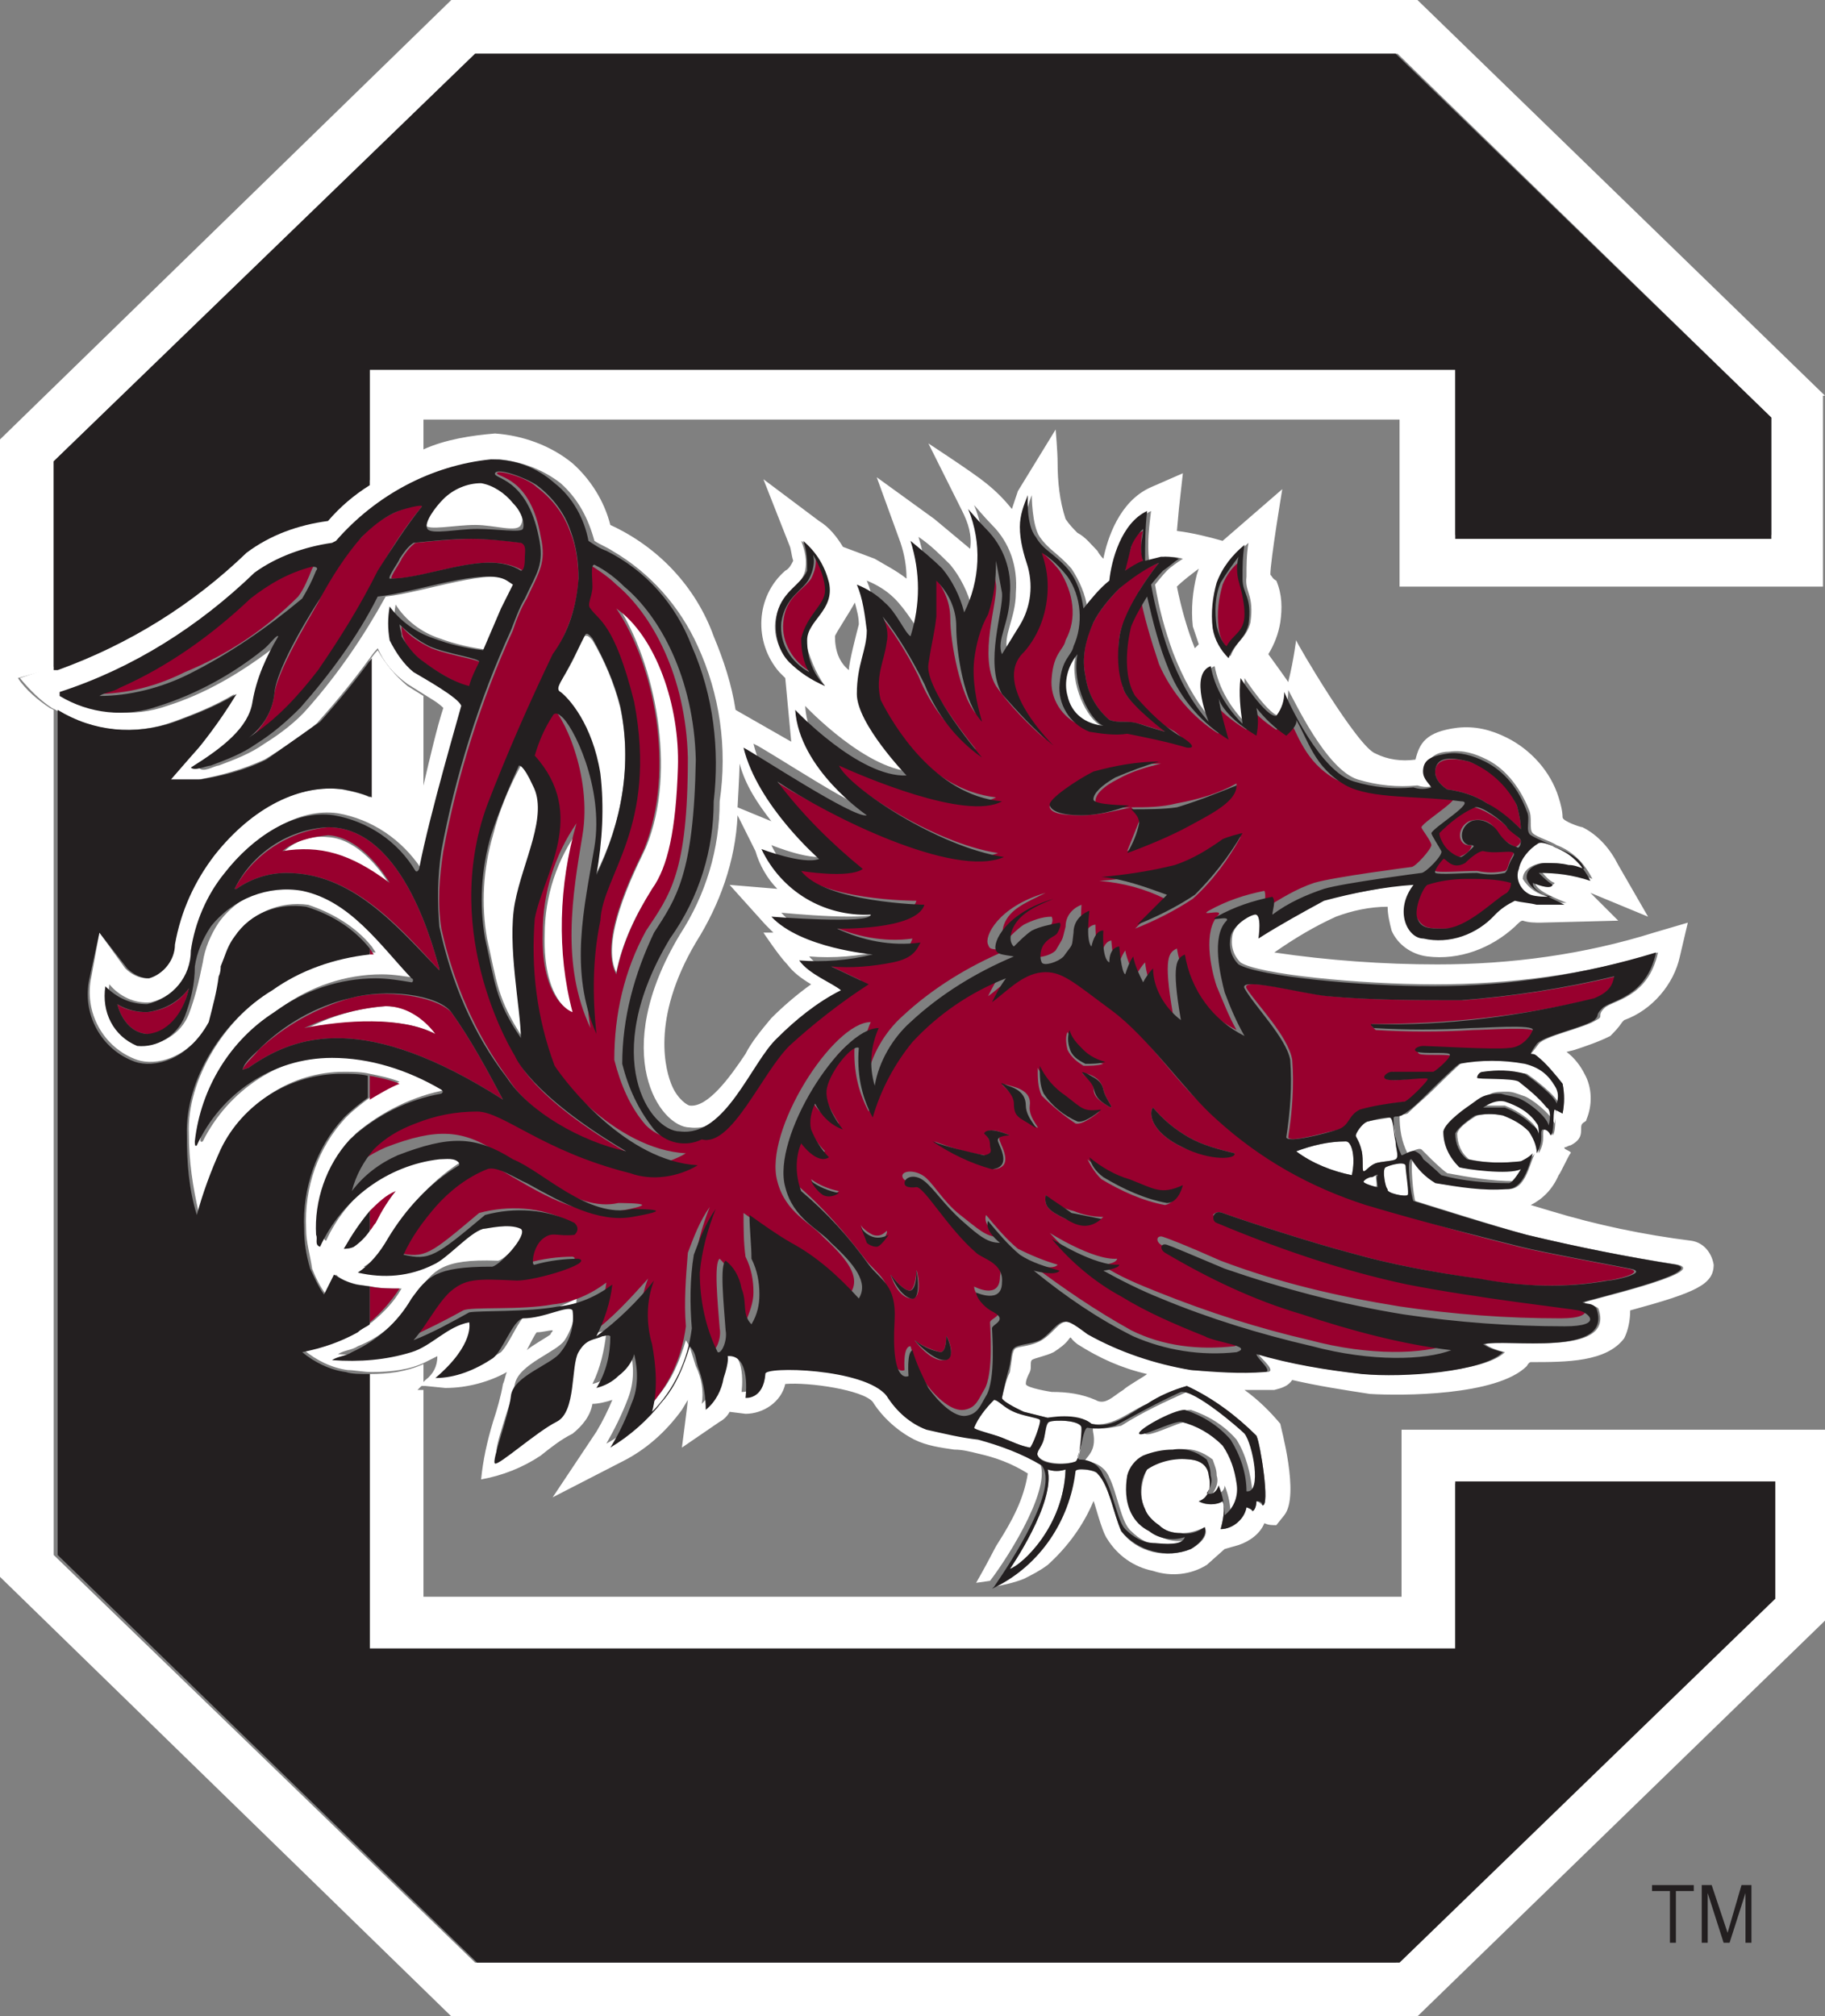 <?xml version="1.0" encoding="utf-8"?>
<!-- Generator: Adobe Illustrator 20.1.0, SVG Export Plug-In . SVG Version: 6.00 Build 0)  -->
<svg version="1.1" id="Layer_1" xmlns="http://www.w3.org/2000/svg" xmlns:xlink="http://www.w3.org/1999/xlink" x="0px" y="0px"
	 viewBox="0 0 91.8 101.4" style="enable-background:new 0 0 91.8 101.4;" xml:space="preserve">
<rect x="0" y="0" width="91.8" height="101.4" fill="#808080" stroke="none"/>
<style type="text/css">
	.st0{fill:#FFFFFF;}
	.st1{fill:#98002E;}
	.st2{fill:#231F20;}
</style>
<title>scar-light</title>
<path class="st0" d="M68.9,59.2c-0.1,0.1-0.3,0.1-0.4,0.2c0,0.1,0.7,0.3,0.7,0.3c0.1,0,0-0.5,0-0.6S69,59.1,68.9,59.2z"/>
<path class="st0" d="M53.6,35c0.2,0.8,0.9,1.4,1.8,1.5c-0.7-0.3-1.6-2.1-1.3-3.5C53.6,33.5,53.4,34.3,53.6,35z"/>
<path class="st0" d="M26.9,39.5c-0.5-1.1-0.7-1-0.7-1c-0.6,1.1-1.1,2.3-1.4,3.5c-0.5,1.7-0.6,3.5-0.3,5.2c0.5,2.2,0.5,3,1.8,5
	c-0.1-1.4-0.7-4.7-0.3-6.8S27.8,40.9,26.9,39.5z"/>
<path class="st0" d="M25.8,25.2c-0.4-0.5-1-0.9-1.6-1c-0.7,0.1-1.4,0.4-1.9,0.8c-0.4,0.4-1,1.1-0.9,1.4s1.5,0,2.5,0s2.1,0.4,2.3,0
	S26.2,25.8,25.8,25.2z"/>
<path class="st0" d="M31.2,35.6c-0.3-1.2-0.8-2.4-1.4-3.4c-0.1-0.1-0.3-0.4-0.5-0.1c-0.3,0.8-0.7,1.6-1.2,2.3
	c-0.1,0.2-0.2,0.3,0,0.5c0.5,0.3,1.7,1.5,2,4.1c0.2,1.7,0.2,3.4-0.2,5.1C31.3,41.4,31.8,38.4,31.2,35.6z"/>
<path class="st0" d="M85.1,62.4c-2.4-0.3-4.8-0.8-7.1-1.5l-1-0.3c0.6-0.3,1.1-0.8,1.4-1.5c0.1-0.1,0.5-1,0.6-1.1s-0.4-0.2-0.3-0.3
	c0.1,0,0.2-0.1,0.3-0.1c0.8-0.4,0.4-0.9,0.6-1.1c0.1-0.1,0.2-0.1,0.2-0.2c0.3-0.7,0.3-1.6-0.1-2.3c-0.2-0.4-0.5-0.8-0.9-1.1l0.4-0.1
	c0.6-0.2,1.2-0.4,1.8-0.7c0.2-0.2,0.4-0.4,0.6-0.7l0.1-0.1c1.4-0.5,2.5-1.8,2.8-3.2l0.4-1.7l-1.7,0.5c-3.5,1.1-7.2,1.6-10.9,1.6
	c-2.7,0-5.5-0.2-8.2-0.6c1-0.7,2-1.3,3.1-1.8c0.8-0.3,1.7-0.5,2.6-0.5c0,0.4,0.1,0.8,0.2,1.2c0.3,0.7,1,1.2,1.8,1.3
	c1.6,0.2,3.2-0.4,4.4-1.5c0.2-0.2,0.3-0.3,0.4-0.3c0.3,0.1,0.6,0.1,0.9,0.1l3.9-0.1L80,44.9l2.9,1.2l-1.5-2.6
	c-0.4-0.8-1-1.5-1.8-1.9c-0.1,0-1-0.3-1-0.5c0-0.3-0.1-0.7-0.2-1c-0.4-1.3-1.4-2.4-2.6-3c-0.8-0.4-1.6-0.6-2.5-0.5
	c-1.6,0.2-1.9,0.8-2.1,1.6c-0.7,0.1-1.4,0-2-0.3c-0.9-0.3-4-5.6-4-5.7s-0.1,0.9-0.4,2.1c-0.2-0.3-1-1.4-1-1.4c0.3-0.5,0.5-1,0.6-1.6
	c0.1-0.7,0.1-1.4-0.2-2.1C64,29.1,64,29,63.9,28.9c0-0.7,0.6-4.3,0.6-4.3l-3,2.6c-0.7-0.2-1.5-0.4-2.3-0.5l0.1-1.1l0.2-1.8l-1.6,0.7
	c-1.6,0.7-2.2,2.6-2.4,3.6c-0.2-0.2-0.3-0.4-0.3-0.4c-0.3-0.3-0.6-0.7-1-0.9c-0.2-0.2-0.4-0.4-0.6-0.7c-0.3-0.9-0.4-1.9-0.4-2.8
	c0-0.6-0.1-1.7-0.1-1.7s-1.9,3.1-1.9,3.1c-0.1,0.3-0.2,0.6-0.3,0.9c-0.4-0.5-0.8-0.9-1.3-1.3c-0.6-0.5-2.9-2-2.9-2l1.7,3.4
	c0.3,0.6,0.5,1.2,0.4,1.9c-0.6-0.5-1.2-1-1.8-1.5L44.1,24l1.2,3.3c0.2,0.6,0.3,1.2,0.3,1.8c-0.5-0.4-1.1-0.7-1.6-1l-1.6-0.6
	c-0.3-0.5-0.7-1-1.2-1.3l-2.8-2.1l1.3,3.3c0.1,0.2,0.1,0.5,0.2,0.8c-0.1,0.2-0.2,0.4-0.4,0.5c-1.5,1.3-1.6,3.6-0.3,5.1
	c0.1,0.1,0.2,0.2,0.3,0.3l0.3,3.2L37,35.7c-0.2-1.3-0.6-2.5-1.1-3.7c-0.9-2.5-2.8-4.5-5.2-5.6c-0.3-1.2-1-2.3-1.9-3.1
	c-1.1-0.9-2.5-1.4-3.9-1.5c-1.2,0.1-2.5,0.3-3.6,0.8c-1.8,0.8-3.4,1.9-4.8,3.4c-1.5,0.2-2.9,0.8-4.1,1.6c-2.7,2.6-5.9,4.6-9.5,5.9
	H2.8L1,34.1c0.5,0.6,1,1.1,1.6,1.5l0.2,0.1c1.8,1.1,4,1.3,5.9,0.6c1.1-0.4,2.1-0.8,3.1-1.4c-1,1.5-1.9,2.7-1.9,2.7s-0.8,1-1.4,1.6
	c0.5,0,1,0,1.5,0c1.1-0.2,2.2-0.5,3.3-1c0.7-0.4,2.7-1.8,2.7-1.9c0.9-1,1.8-2.1,2.6-3.2c0.2-0.3,0.4-0.5,0.4-0.5
	c0.3,0.7,0.8,1.3,1.5,1.8l0.8,0.5c0.3,0.2,0.7,0.4,1,0.7c-0.3,0.9-0.7,2.6-1,3.9c-0.3,1-0.5,1.8-0.5,2c-0.6-0.6-1.4-1.1-2.2-1.4
	c-0.4-0.2-0.9-0.3-1.4-0.4c-2.1-0.3-4.6,0.9-6.5,3.3c-1,1.3-1.7,2.9-2,4.5c0,0.8-0.5,1.5-1.3,1.7c-0.4,0-0.8-0.2-1.1-0.5L5,46.9
	l-0.4,2.2c-0.4,1.8,0.6,3.6,2.3,4.2c0.9,0.3,2.6,0,3.7-2c0.3-0.7,0.5-1.5,0.5-2.3c0-0.2,0-0.3,0.1-0.5c0.1-0.5,0.3-1.1,0.7-1.5
	c0.8-1.1,2.2-1.7,3.6-1.5c1.2,0.4,2.4,1.1,3.2,2.1l0.2,0.3h-0.2c-1.8,0.2-3.4,0.8-4.9,1.8c-2.5,1.5-4.4,4.6-4.3,7.3
	c0,1.4,0.2,2.7,0.5,4c0.3-1.1,0.7-2.3,1.2-3.3c1.2-2.3,3.5-3.8,6.1-3.8c0.4,0,0.9,0,1.3,0.1c0.5,0.1,1,0.2,1.5,0.4
	c-0.5,0.2-1,0.5-1.5,0.8c-0.4,0.3-0.8,0.6-1.2,1c-1.4,1.5-2.1,3.5-2,5.6c0,0.7,0.2,1.3,0.3,2c0.2,0.5,0.4,0.9,0.7,1.3
	c0.3-0.8,0.5-1,0.5-1c0.3,0.3,0.7,0.4,1.1,0.5l0.7,0.1c0.5,0.1,1,0.1,1.5,0.1c-0.4,0.7-0.9,1.2-1.5,1.7c-0.2,0.1-0.4,0.3-0.6,0.4
	c-0.9,0.5-1.8,0.8-2.8,1c0.6,0.5,1.4,0.9,2.2,1c0.3,0,0.8,0.1,1.2,0.1c0.9,0,1.9-0.1,2.7-0.5c0.2-0.1,0.4-0.2,0.6-0.3
	c0,0.5-0.2,0.9-0.6,1.2c-0.1,0.1-0.2,0.2-0.3,0.3h0.3l1,0.1c1.1,0,2.2-0.3,3.1-0.8c-0.1,0.2-0.1,0.4-0.2,0.6
	c-0.1,0.6-0.3,1.3-0.5,1.9c-0.3,1-0.5,1.9-0.6,2.9c1.1-0.2,2.1-0.6,3-1.2c0.5-0.4,1-0.8,1.6-1.1c0.5-0.4,0.9-0.9,1-1.5
	c0.3,0,0.7-0.1,1-0.2c-0.2,0.5-0.5,1.1-0.8,1.6l-2.2,3.3l3.5-1.8c1.2-0.6,2.2-1.5,3-2.6l0.3-0.5c0,0.1-0.3,2.4-0.3,2.4l1.9-1.3
	c0.2-0.1,0.4-0.3,0.5-0.5l0.8,0.1c0.9,0,1.8-0.6,2-1.5c1.2-0.1,3.9,0.3,4.4,0.9c0.5,0.8,1.3,1.5,2.1,1.9c0.6,0.3,1.3,0.4,2,0.5
	c0.4,0,0.8,0.1,1.2,0.2c0.9,0.2,1.7,0.5,2.5,1c-0.2,1.3-0.8,2.4-1.5,3.5c-0.2,0.3-0.3,0.6-1.1,2l0.7-0.1c1-1.3,3.3-5,2.4-6.1
	c-1-0.6-2.1-1.1-3.2-1.3c-0.9-0.1-1.8-0.3-2.6-0.5c-0.8-0.3-1.5-0.9-2-1.7c-1.1-1.4-6.2-1.5-6.1-1.1c-0.1,1.3-1,1.2-1,1.2
	s0.3-2.1-0.9-2.1c0,0,0.1,0.2-0.2,1.1c-0.1,0.6-0.5,1.2-0.9,1.6c0.1-0.6,0-1.3-0.3-1.9c-0.3-0.9-0.2-0.8-0.5-1.3
	c-0.3,1-0.7,2-1.4,2.8c-0.7,1-1.5,1.8-2.6,2.4c0.4-0.7,0.8-1.5,1.1-2.3c0.3-0.8,0.3-1.6,0.1-2.4c-0.2,0.4-0.5,0.8-0.8,1.1
	c-0.3,0.3-0.7,0.5-1.1,0.6c0.4-0.8,0.6-1.7,0.7-2.6c-0.1-0.1-0.3,0-0.4,0c-0.4,0.2-0.8,0.2-1.2,0.8s-0.1,3-1.1,3.5s-2.6,2-2.8,1.8
	s0.7-2.5,0.9-3.5s2.1-1.6,2.5-2.2c0.4-0.6,0.6-1.4,0.6-2.1C29,65.3,27.8,66,26.7,66c-0.5,0-1,1.5-1.5,2c-0.9,0.6-1.9,1-2.9,1
	c1.9-1.6,1.6-2.8,1.6-2.8c-1.1,0.2-1.8,1.2-2.9,1.5c-1.3,0.4-2.7,0.5-4,0.4c0.3-0.2,0.7-0.2,1-0.4c1.3-0.5,2.3-1.5,3-2.7
	c0.8-1.1,1.2-1.7,4-1.6c0.3,0.1,1.9-1.6,1.5-1.9c-0.6-0.3-1.7,0.1-1.9,0c-0.8,0.2-1.9,1.5-2.5,1.8c-1.2,0.5-2.5,0.7-3.8,0.4
	c0.7-0.4,1.2-1,1.5-1.7c0.9-1.5,2.1-2.8,3.6-3.7v-0.1c-0.3-0.2-0.7-0.1-1-0.2c-2.6,0.3-4.9,2-6,4.4c-0.2-0.1-0.1-0.4-0.2-0.6
	c-0.1-1.8,0.5-3.5,1.7-4.8c1.3-1.1,2.9-1.9,4.6-2.2c0.1-0.1,0.1-0.1,0-0.2c-1.7-1-3.6-1.5-5.5-1.6c-2.9,0.1-5.5,1.8-6.8,4.4
	c-0.2,0.1-0.1-0.2-0.1-0.2c0.3-2.6,1.7-5,4-6.5c1.5-1.1,3.3-1.7,5.1-1.7c0.6,0,1.2,0.1,1.8,0.2c0.1,0,0-0.2,0-0.2
	c-1.6-1.7-3.1-3.8-5.5-4.4c-1.7-0.3-3.5,0.4-4.5,1.8c-0.4,0.6-0.7,1.3-0.8,2C10,49.4,9.8,50.2,9.5,51c-0.4,1-1.4,1.6-2.4,1.5
	c-1.2-0.5-1.8-1.7-1.6-3c0.5,0.6,1.3,1,2.1,0.9c1.2-0.3,2.1-1.4,2.2-2.7c0.2-1.4,0.8-2.8,1.7-3.9c1.4-1.8,3.5-3.2,5.5-2.9
	c1.7,0.3,3.2,1.3,4.2,2.8c0.1,0.1,0.2-0.1,0.2-0.2c0.5-2.6,1.9-7.7,2.1-8.1c-0.1-0.4-1.9-1.4-2.4-1.7c-0.5-0.4-1-1-1.2-1.6
	c-0.1-0.6-0.1-1.1,0-1.7c0.5,0.8,1.3,1.4,2.2,1.7c0.8,0.3,1.7,0.5,2.6,0.6l0.9-2.1c0,0,0.4-0.8,0.6-1.2l-0.3-0.2
	c-1.1-0.7-4.6,0.6-6.5,0.8c-1.1,2-2.4,3.9-3.9,5.6c-0.6,0.7-1.4,1.3-2.2,1.8c-0.7,0.5-1.5,0.8-2.3,1.1c-0.2,0-0.8,0.4-1,0.1
	c1.6-1.1,2.9-2,3.1-3.3c0.3-1.2,0.7-2.3,1.3-3.3c-0.1-0.1-0.5,0.5-0.8,0.7c-1.6,1.2-3.3,2.2-5.2,2.8c-1.7,0.6-3.5,0.4-5-0.5
	c0-0.1,0-0.1,0-0.2c3.7-1.3,7-3.3,9.8-6c1.2-0.8,2.5-1.3,3.9-1.5l0.2-0.1c2-2.3,4.8-3.8,7.8-4.1c1.1,0.1,2.2,0.5,3.1,1.2
	c0.9,0.8,1.4,1.8,1.7,2.9c0.3,0.2,0.6,0.3,0.9,0.5c1.9,1.1,3.4,2.8,4.3,4.8c1.1,2.4,1.5,5.1,1.1,7.8c0,2.4-0.7,4.7-2,6.7
	c-3.6,6-1,9.7,0.5,9.7c2.3,0.3,3.6-3.4,4.9-4.7c0.9-1,2-1.8,3.2-2.4c-0.5-0.4-1.6-0.9-2.1-1.5c1.2,0.1,2.5,0,3.7-0.3
	c0,0-3.7-0.3-5.1-1.9c0,0,5,0.5,5-0.1c-2.3,0.1-4.5-1.2-5.5-3.3c0,0,2.2,0.9,2.9,0.5c0,0-3.1-2.7-3.8-5.6c0.7,0.3,5.6,3.6,6.2,3.4
	c0,0-3.4-2.3-3.6-5.3c0,0,3.2,3.4,5.6,3.3c0,0-2.6-2.7-2.5-4.1s0.5-2.2,0.5-3.2c-0.1-0.8-0.2-1.6-0.5-2.3c0.5,0.2,1,0.5,1.4,0.9
	c0.6,0.6,1.1,1.5,1.3,1.7c0.4-1.6,0.4-3.2-0.1-4.8c0.6,0.4,1.1,0.9,1.6,1.4c0.5,0.6,0.9,1.4,1.1,2.2c0.7-1.7,0.8-3.5,0.1-5.2
	c0,0,0.6,0.7,0.9,1c0.9,0.9,1.3,2.1,1.2,3.4c0,1.3-0.7,2.2-0.4,3l0.8-1.3c0.6-0.9,0.8-2.1,0.4-3.1c-0.3-0.6-0.4-1.3-0.4-2
	c0.1-0.5,0.2-1,0.4-1.5c0,0,0,1.5,0.4,2.1c0.5,0.7,0.9,0.8,1.6,1.6c0.4,0.6,0.7,1.3,0.8,2c0.4-0.5,0.8-1,1.3-1.4
	c0.1-1,0.6-2.9,1.9-3.5c-0.1,0.8-0.2,1.6-0.1,2.5c0,0,0.4-0.1,0.8-0.2c0.3,0,0.6,0,0.9,0.1c-0.3,0.2-0.6,0.4-0.8,0.6
	c-0.2,0.2-0.6,0.7-0.6,0.7c0.2,1.2,0.5,2.3,0.9,3.4c0.5,1.3,1.1,2.4,2,3.5c0,0-1-2.4,0.1-2.8c0.2,1.1,0.8,2.1,1.6,2.9
	c-0.1-0.8-0.1-1.5-0.1-2.3c0,0,1.3,2,1.8,1.9c0.3-0.4,0.4-0.8,0.4-1.3c0.3,0.5,1.9,4,3.5,4.5c1,0.3,2,0.4,3,0.3
	c0.3,0.1,0.6,0.1,0.9,0c-0.2-0.2-0.5-0.5-0.4-1c0.1-0.5,0.6-0.7,1.1-0.7c0.7-0.1,1.3,0.1,1.9,0.4c1,0.5,1.7,1.5,2.1,2.5
	c0.2,0.4,0,1,0.2,1.2s0.9,0.4,1.2,0.6c0.8,0.3,1.4,0.9,1.8,1.7c-0.8-0.3-1.7-0.5-2.6-0.4c0.2,0.2,0.4,0.5,0.7,0.6
	c-0.1,0.3-1-0.2-1-0.1c0,0.4,0.6,0.7,1.6,1.1h-1.4c-0.4,0-0.7-0.1-1.1-0.2c-0.4,0.2-0.7,0.4-1,0.7c-0.9,1-2.2,1.5-3.6,1.2
	c-0.8,0-1.5-1.5-0.5-2.7c-1.5,0.2-3,0.5-4.5,0.8c-1.2,0.5-2.3,1.2-3.3,1.9c0,0,0.1-1.2-0.2-1.2s-1.1,0.6-1.2,1.1
	c-0.1,0.5,0,1,0.4,1.4c0.9,0.6,6,1.1,9.8,1.1c3.8,0,7.6-0.5,11.2-1.6c-0.5,2.3-2.3,2.4-2.7,2.8s0,0.4-0.4,0.6
	c-0.6,0.4-2.6,0.8-2.9,1.2S77,53,77,53c0.1,0,0.2,0.1,0.3,0.1c0.5,0.4,0.9,0.9,1.3,1.4c0.1,0.5,0.1,1,0,1.5l-0.3-0.2
	c-0.1,0.1,0,1.1-0.2,1.3c0-0.2-0.2-0.3-0.4-0.3c-0.2,0.1,0.1,0.5-0.3,1.2c0-0.4-0.2-0.8-0.4-1.1c-0.4-0.4-0.8-0.6-1.3-0.8
	c-0.5-0.1-0.9-0.1-1.4,0c0,0-0.9,0.5-1,0.9c0,0.5,0.2,1,0.6,1.3c0.9,0.2,1.8,0.2,2.7,0.1c0.2-0.1,0.5-0.2,0.6-0.4
	c-0.3,0.7-0.5,1.8-1.3,1.8c-1.2,0-2.4-0.1-3.6-0.3c-0.5-0.3-0.9-0.7-1.2-1.2c-0.2-0.1,0,2,0.1,2.1c1.3,0.4,3.8,1.2,5.6,1.7
	c2.5,0.6,5,1.1,7.6,1.5c1.6,0.4-4.6,1.8-4.7,1.9c0.2,0.2,0.5,0.1,0.7,0.3c0.9,2.5-4.6,1.5-5.7,1.8l0,0c0.3,0.2,0.6,0.3,1,0.4
	c-1,1-5,1.2-7.1,1.1c-1.8-0.2-3.6-0.5-5.3-1c0.1,0.2,1,0.9,0.4,0.9c-1.2,0-2.5,0-3.7-0.1c-1.8-0.3-3.6-0.9-5.2-1.8
	c-0.8-0.6-1-0.7-1.3-0.6s-0.6,0.6-1.1,0.9s-1.1,0.3-1.3,0.4s-0.2,0.6-0.3,1.2c-0.2,0.4-0.3,0.9-0.4,1.3c0,0.2,1.1,0.7,1.1,0.7
	l1.2,0.3c0,0,1.6-0.2,2.2,0.3c1.1,0.2,2-0.7,2.8-1c0.6-0.4,1.3-0.7,2-0.9c1.3,0.6,2.5,1.5,3.5,2.5c0.2,0.4,0.7,3.6,0.3,3.5
	c-0.1-0.1-0.2-0.2-0.3-0.2c0,0,0,0.4-0.2,0.5c0-0.1-0.3-0.2-0.3-0.2c-0.1,0.6-0.7,1.1-1.3,1.1c0.3-1.1,0.1-1.4,0.1-1.4
	c-0.4,0.2-0.9,0.2-1.2,0c0.8-0.3,0.5-1.3,0.5-1.3s0-0.7-0.9-0.8c-0.8-0.1-1.5,0-2.2,0.5c-0.3,0.6-0.4,1.4-0.1,2
	c0.1,0.3,0.4,0.6,0.7,0.8c0.3,0.3,0.7,0.4,1.1,0.4c0.4,0,0.8-0.1,1.2-0.3c0.3,0.6-0.7,1.1-0.7,1.1c-1.2,0.5-2.7,0.2-3.5-0.9
	c-0.4-0.9-0.6-2.3-1.2-2.9C55,73.9,54,73.8,54,74c-0.3,2.5-1.8,4.7-4,5.8c0.5-0.1,1-0.2,1.5-0.4c0.4-0.2,0.8-0.4,1.2-0.7
	c1-0.9,1.8-2,2.3-3.2c0-0.2,0.4,1.5,0.7,1.9c0.5,0.8,1.3,1.4,2.3,1.6c0.9,0.3,1.9,0.2,2.7-0.3l0.9-0.8l0.7-0.2
	c0.6-0.2,1.1-0.6,1.3-1.1c0.2,0.1,0.4,0.1,0.6,0.1l0.4-0.5c0.8-1-0.2-4.5-0.2-4.6c-0.5-0.6-1.1-1.2-1.8-1.7c0.6,0,1.3,0,1.5,0
	c0.4-0.1,0.7-0.2,0.9-0.5c1.3,0.3,2.6,0.5,3.9,0.7c1.6,0.1,6.4,0.1,7.9-1.4c0,0,0.1-0.2,0.2-0.2c1.8,0,3.8,0,4.7-1.2
	c0.2-0.4,0.3-0.9,0.3-1.4c3.3-0.9,4.2-1.3,4.2-2.3C86.1,63,85.7,62.5,85.1,62.4z M27,67c0.3,0,0.6-0.1,0.8-0.1
	c0,0.1-0.1,0.1-0.1,0.2c-0.1,0.1-1,0.6-1.2,0.8C26.6,67.7,26.9,67.1,27,67z M18.6,60.9c0.4-0.4,0.8-0.7,1.3-1c-0.4,0.5-0.7,1-1,1.5
	c-0.1,0.2-0.2,0.3-0.3,0.4c-0.2,0.3-0.5,0.6-0.8,0.9c-0.2,0.1-0.4,0.1-0.5,0.1C17.7,62.1,18.1,61.5,18.6,60.9z M39.1,44.7l-2.4-0.2
	l1.8,2c0.1,0.1,0.2,0.2,0.4,0.4h-0.5c0,0,0.8,1.2,1.2,1.6c0.3,0.4,0.7,0.7,1.2,1c-0.7,0.5-1.4,1.1-2,1.7c-0.5,0.6-1,1.2-1.3,1.8
	c-0.8,1.2-1.9,2.7-2.8,2.6c-0.1,0-0.6-0.3-0.9-1s-1.1-3.3,1.2-7.2c1.2-1.9,2-4.1,2.1-6.4l0.9,1.8C38.2,43.5,38.6,44.2,39.1,44.7z
	 M38.8,41.3l-1.7-0.7c0-0.1,0.1-1.6,0.1-2.2C37.5,39.5,38.1,40.4,38.8,41.3L38.8,41.3z M41.5,34.5c-0.6-0.3-1.2-0.7-1.8-1.2
	c-0.6-0.7-0.9-1.6-0.6-2.5c0.3-1,1.2-1.3,1.4-2.1c0.1-0.5,0-1-0.2-1.5c0.7,0.5,1.1,1.3,1.3,2.1c0.3,1.4-1.1,1.9-1.1,2.9
	C40.7,33,41,33.8,41.5,34.5L41.5,34.5z M42.7,33.7c-0.5-0.4-0.7-1-0.7-1.7c0-0.1,0.8-1.3,1-1.7c0.1,0.4,0.2,0.7,0.2,1.1
	C43.1,31.8,42.7,33.3,42.7,33.7z M60,31.5c0.1,0.3,0.2,0.6,0.3,0.9l-0.2,0.2c-0.4-1-0.7-2.1-0.9-3.1c0.3-0.3,0.7-0.6,1.1-0.9
	l-0.1,0.3C60,29.7,59.9,30.6,60,31.5z M62.9,31.3c-0.2,0.8-0.7,0.9-1,1.7c-0.5-0.4-0.8-0.9-0.8-1.5c-0.1-0.8-0.1-1.5,0.2-2.3
	c0.4-0.7,0.9-1.4,1.5-1.9c-0.1,0.6-0.1,1.1-0.1,1.7C62.6,29.8,63.1,29.9,62.9,31.3z M56.5,69.9c-0.5,0.3-0.9,0.8-1.4,0.5
	c-0.7-0.3-1.4-0.4-2.2-0.4c0,0-1.3-0.2-1.3-0.4s0.1-0.4,0.2-0.6s0-0.5,0.1-0.6s0.7-0.2,1.1-0.4c0.3-0.2,0.6-0.4,0.8-0.7
	c0.1-0.1,0,0,0.4,0.3c1.1,0.7,2.2,1.2,3.5,1.5C57.6,69.2,56.7,69.7,56.5,69.9z"/>
<path class="st0" d="M75.7,55.3c-0.4,0-0.8,0.1-1.1,0.3c0.3,0,0.7,0,1.1,0c0.5,0.2,1,0.5,1.4,0.9c0.1,0.1,0.2,0.3,0.3,0.5
	c0.1-0.2,0.1-0.5-0.1-0.7C76.9,55.8,76.3,55.4,75.7,55.3z"/>
<path class="st0" d="M74.7,53.9c0.7-0.1,1.4,0,2.1,0.1c0.3,0.2,1.5,1.1,1.6,1.5c0.1-0.3,0.1-0.6-0.1-0.9c-0.4-0.5-0.8-0.9-1.3-1.3
	c-1.1-0.2-2.2-0.2-3.3,0c-0.4,0.3-1.6,1.5-1.6,1.5c-0.4,0.4-0.9,0.8-1.3,1.2c-0.3,0.1-0.3,0-0.4,0.1c0,0.7,0.1,1.3,0.4,1.9
	c0.1,0,0.5-0.3,0.7-0.2c0.1,0.1,0.3,0.3,0.4,0.4c0,0,0.6,0.6,0.9,0.8c1.1,0.2,2.2,0.4,3.4,0.4c0.2,0,0.6-0.7,0.6-0.7
	c-0.6,0.3-2.8,0-3.1-0.1c-0.5-0.5-0.8-1.1-0.8-1.8c0.1-0.5,1.3-1.3,1.3-1.3c0.3-0.2,0.5-0.3,0.8-0.5c0.2-0.1,0.5-0.1,0.8-0.1
	c0.3,0,0.5,0.1,0.8,0.2c0.4,0.1,1.4,0.9,1.6,1.4c0.1-0.4,0.1-0.8-0.1-0.9c-0.4-0.5-0.9-0.9-1.4-1.3c-0.2-0.1-2-0.1-2.1-0.2
	S74.5,53.9,74.7,53.9z"/>
<path class="st0" d="M69.9,56.2c-0.4,0.1-0.7,0.1-1.1,0.2c-0.3,0-0.6,0.5-0.6,0.7c-0.1,0.2,0.1,0.4,0.3,0.8c0.1,0.4-0.1,1,0.1,1
	s0.4-0.3,0.6-0.4c0.3-0.1,0.8-0.1,1-0.2s0-0.5,0-0.9S70.1,56.2,69.9,56.2z"/>
<path class="st0" d="M69.8,59.8c-0.1,0.2,0.8,0.4,1,0.3s0-1.3-0.1-1.5c-0.1-0.3-0.8,0-1,0.1C69.5,58.8,69.7,59.8,69.8,59.8z"/>
<path class="st0" d="M68,59.1c0.2-0.9,0-1.7-0.3-1.7c-0.8,0-1.7,0.2-2.5,0.5C66,58.5,67,58.9,68,59.1z"/>
<path class="st0" d="M51,71c-0.4-0.2-0.8-0.6-1-0.6c-0.4,0.4-0.8,0.9-1,1.4c0,0.2,0.9,0.3,1.4,0.5c0.5,0.2,0.9,0.4,1.4,0.5
	c0.2,0,0.7-1.3,0.5-1.5S51.4,71.2,51,71z"/>
<path class="st0" d="M53.6,73.9c-0.3,0.1-0.6,0.1-0.9,0c0.4,1.6-1.9,5-1.9,5C51.4,78.7,53.5,76.8,53.6,73.9z"/>
<path class="st0" d="M54.6,73.5c0.5,0,1,0.3,1.2,0.8c0.4,0.8,0.6,2.3,1.1,2.7c0.4,0.4,0.9,0.7,1.5,0.7c1,0.1,1.4,0,1.5-0.3
	c-0.6,0.2-1.3,0.1-1.8-0.3c-0.4-0.2-0.7-0.6-0.9-0.9c-0.2-0.6-0.3-1.2-0.2-1.9c0.1-0.4,0.4-0.8,0.8-1c0.5-0.2,1-0.4,1.5-0.4
	c0.6-0.1,1.2,0.1,1.7,0.5c0.1,0.3,0.2,0.5,0.2,0.8c0.1,0.3,0,0.6-0.2,0.9c0.3,0.1,0.6-0.1,0.6-0.4c0.2,0.5,0.3,1,0.3,1.5
	c0.5-0.4,0.7-1,0.6-1.6c-0.1-0.7-0.4-1.3-0.7-1.9c-0.6-0.6-1.3-1-2.1-1.2c-0.4,0-1.9,0.8-2.1,0.6s1.6-1.2,2.3-1.2
	c0.9,0.3,1.7,0.8,2.3,1.5c0.5,0.8,0.7,1.7,0.8,2.6c0.8,0.1,0.3-2.4-0.1-2.9c-0.3-0.3-2.5-2.2-3.2-2.1c-1.1,0.5-2.2,1-3.3,1.7
	c-0.5,0.1-0.9,0.2-1.4,0.1c-0.1,0.1,0.1,0.4,0,0.9S54.5,73.4,54.6,73.5z"/>
<path class="st0" d="M54.1,73.5c0.2-0.1,0.4-1.3,0.3-1.7s-1.4-0.4-1.6-0.3s-0.2,0.6-0.3,0.9s-0.4,0.7-0.3,0.8
	C52.4,73.6,53.5,73.7,54.1,73.5z"/>
<path class="st0" d="M77.6,43.4c0.4,0,0.8,0,1.2,0.1c0.3,0.1,0.5,0.1,0.8,0.2c0,0-0.1-0.5-1-0.9c-0.4-0.2-0.9-0.5-1.3-0.4
	c-0.5,0.3-0.8,0.8-1,1.3c-0.2,0.5,0,1.1,0.5,1.3c0,0,0,0,0,0c0.4,0.1,0.8,0.1,1.1,0.1c-0.5-0.1-1-0.4-1.3-0.9
	C76.6,43.6,77.4,43.4,77.6,43.4z"/>
<path class="st0" d="M14.2,42.9c1.9-0.3,3.4,0.1,5.4,1.6c0,0-1.3-2.3-3.1-2.4C15.6,42,14.8,42.3,14.2,42.9z"/>
<path class="st0" d="M15.3,51.8c2-0.5,4.9-0.7,6.6,0.2c-0.5-0.8-1.4-1.4-2.5-1.4C18,50.7,16.6,51.1,15.3,51.8z"/>
<path class="st0" d="M32.9,44.6c0.7-1.1,1.3-3,1.3-6.1s-1.1-6.5-3.1-8c1.8,2.8,3,8.2,1.4,12.1c-0.2,0.5-2.4,4.5-1.5,6.3
	C31.3,47.4,32,45.9,32.9,44.6z"/>
<path class="st0" d="M27.4,47c-0.1,3.5,1.5,4,1.5,4c-0.9-3.1-0.8-6.4,0.3-9.4C28,43.2,27.4,45.1,27.4,47z"/>
<path class="st0" d="M19,32.7c0,0-0.2,0.2-0.4,0.5v7c0.8,0.3,1.5,0.8,2.2,1.4c0.1-0.2,0.3-1,0.5-2V35l-0.8-0.5
	C19.9,34,19.4,33.4,19,32.7z"/>
<path class="st0" d="M91.8,19.9L71.3,0H22.7L0,22.1v57.2l22.7,22.1h48.6l20.5-19.9v-9.6H70.5v8.4H21.3V69.9H21
	c0.1-0.1,0.2-0.2,0.3-0.3v-1c-0.9,0.4-1.8,0.5-2.7,0.5v13.9h54.6v-8.4h15.9v5.9L70.2,98.7H23.9L2.7,78.2V35.7l-0.2-0.1
	c-0.6-0.4-1.2-0.9-1.6-1.5l1.8-0.5V23.2L23.9,2.7h46.4L89.1,21v5.9H73.2v-8.5H18.6v5.8c0.8-0.6,1.8-1.1,2.7-1.5v-1.6h49.1v8.4h21.3
	V19.9z"/>
<path class="st1" d="M18.8,48l-0.2-0.3V48L18.8,48z"/>
<path class="st1" d="M20.1,54.5c-0.5-0.2-1-0.3-1.5-0.4v1.2C19.1,55,19.6,54.7,20.1,54.5z"/>
<path class="st1" d="M18.6,66.5c0.6-0.5,1.1-1.1,1.5-1.7c-0.5,0-1,0-1.5-0.1V66.5z"/>
<path class="st1" d="M18.6,60.9v1c0.1-0.1,0.2-0.3,0.3-0.4c0.3-0.6,0.6-1.1,1-1.6C19.4,60.1,19,60.5,18.6,60.9z"/>
<path class="st1" d="M19.8,25.8c-0.6,0.3-1.2,0.7-1.6,1.2c-0.9,0.9-1.6,2-2.1,3.1c-0.1,0.3-2.1,3.4-2.3,4.8
	c-0.1,0.9-0.6,1.7-1.3,2.3c1.4-0.9,2.6-2,3.5-3.4c1.1-1.6,2.1-3.2,3-5c0.6-1.1,1.3-2.2,2.2-3.3C21.4,25.2,20.2,25.6,19.8,25.8z"/>
<path class="st1" d="M27.8,33c0.7-1.1,1.2-2.4,1.3-3.8c0-0.8-0.1-1.7-0.4-2.4c-0.3-0.9-0.9-1.7-1.7-2.3C26.5,24,25,23.6,25,23.8
	s1.7,0.2,2.2,3.2c0.3,1.3-0.1,1.8-0.7,3.1c-0.3,0.5-0.5,1-0.7,1.6c-1.6,3.5-2.8,7.3-3.5,11.1c-0.2,1.3-0.3,2.6-0.1,3.9
	c0.6,2.7,1.7,5.3,3.4,7.6c1,1.6,3.6,3.2,6,3.7c-5-2.9-5.6-4.8-5.6-4.8s-3.8-6-1.3-12.6C25.5,38,26.6,35.4,27.8,33z"/>
<path class="st1" d="M20.9,27.3c-0.3,0.2-0.5,0.5-0.7,0.8c0,0.1-0.6,0.9-0.5,1c1.9,0,4.8-1.5,6.6-0.4c0.2,0,0.2-0.5,0.2-0.7
	s0-0.6-0.2-0.7c-0.8-0.1-1.7-0.2-2.5-0.2C22.8,27.1,21.9,27.2,20.9,27.3z"/>
<path class="st1" d="M15,30c0.3-0.4,0.5-0.9,0.7-1.4c0,0,0.2-0.2-0.2-0.2c-1.1,0.3-2.2,0.8-3.1,1.6c-1.9,1.9-4.1,3.4-6.6,4.5
	c-0.3,0.2-0.7,0.2-1,0.4c1.6,0,3.1-0.4,4.5-1.1C11.5,32.9,13.4,31.6,15,30z"/>
<path class="st1" d="M25.3,55.3c-0.8-1.5-1.6-3-2.6-4.4c-0.8-0.8-3.3-1.2-5.1-0.7c-1.7,0.5-3.3,1.4-4.6,2.6c-0.2,0.3-0.7,0.7-0.8,1
	l0.3-0.1C14.9,52,18.4,50.9,25.3,55.3z M19.4,50.6c1,0,1.9,0.6,2.5,1.4c-1.7-0.9-4.6-0.7-6.6-0.3C16.6,51.1,18,50.7,19.4,50.6z"/>
<path class="st1" d="M61.5,29.4c-0.2,0.7-0.3,1.4-0.2,2.2c0.1,0.8,0.5,1,0.5,1c0.3-0.7,0.9-0.7,0.9-1.6c0-0.6-0.1-1.1-0.3-1.6
	c-0.1-0.4-0.1-0.8,0-1.2C62,28.5,61.7,28.9,61.5,29.4z"/>
<path class="st1" d="M55,31.3c-0.4,0.8-0.6,1.8-0.4,2.7c0.1,0.9,0.6,1.7,1.2,2.2c0.5,0.2,0.8,0,1.5,0.2s1.3,0.4,1.3,0.4
	c-0.5-0.5-2-1.6-2.1-2.2c-0.2-0.8-0.3-1.7-0.2-2.5c0.2-1.6,2-3.8,2-3.8c-0.7,0.3-1.4,0.7-2,1.3C55.8,30.1,55.3,30.7,55,31.3z"/>
<path class="st1" d="M23.7,34.6c0.1-0.4,0.3-0.8,0.5-1.2c0.2-0.2-1.5-0.4-2.5-0.8c-0.6-0.3-1.1-0.6-1.5-1.1c0,0.2,0,0.4,0.1,0.6
	c0.2,0.5,0.5,0.8,1,1.2C22,33.8,22.8,34.3,23.7,34.6z"/>
<path class="st1" d="M56.9,27.5c-0.1,0.4-0.3,0.8-0.3,1.3c0.3-0.2,0.6-0.4,0.9-0.5c0-0.2-0.1-0.5-0.1-0.7c0-0.3,0-0.6,0.1-0.9
	C57.2,26.8,57,27.1,56.9,27.5z"/>
<path class="st1" d="M73.9,38.3c-0.8-0.2-1.6-0.2-1.7,0.4c-0.1,0.6,0.6,1,0.6,1c0.7,0.1,1.4,0.3,2,0.7c0.6,0.4,1.2,0.8,1.7,1.3
	c0-0.4-0.1-0.8-0.2-1.2C75.8,39.4,75,38.7,73.9,38.3z"/>
<path class="st1" d="M75.8,41.6c-0.2-0.3-1.3-1-1.7-1c-0.7,0.3-1.3,0.8-1.8,1.3c-0.1,0.2,0.2,0.6,0.4,0.8c0.2,0.2,0.4,0.4,0.7,0.4
	c0.2-0.1,0.5-0.2,0.6-0.5c0.1-0.1-0.1-0.1-0.2-0.1c-0.5-0.1-0.5-0.9,0.1-1.2c0.6-0.2,1.2,0,1.4,0.6c0.2,0.3,0.6,0.5,0.9,0.7
	c0.1,0,0.3-0.2,0.3-0.3S76.1,41.8,75.8,41.6z"/>
<path class="st1" d="M71.3,46.2c0.3,0.5,0.6,0.5,1.4,0.5c1.3,0,2.6-1.6,3.2-1.8c0.2-0.1,0.2-0.3,0.1-0.5c0,0,0,0,0-0.1
	c-0.7-0.2-1.4-0.2-2.2-0.2c-0.7,0-1.4,0.1-2,0.3C71.6,44.6,71,45.8,71.3,46.2z"/>
<path class="st1" d="M14.4,43.9c3.3,0,5.6,2.6,7.7,4.9v-0.1c-0.2-0.6-1.7-7.1-5.6-7.1c-2,0.2-3.8,1.4-4.7,3.1h0.1
	C12.6,44.2,13.5,43.9,14.4,43.9z M16.5,42c1.8,0.1,3.1,2.4,3.1,2.4c-2-1.5-3.5-1.9-5.4-1.6C14.8,42.3,15.6,42.1,16.5,42L16.5,42z"/>
<path class="st1" d="M74.3,43.8c0.5,0.1,0.9,0.1,1.4,0c0.2-0.1,0.1-0.3,0.4-0.8c0.3-0.5-0.7-0.1-1.5-0.3c-0.1,0-0.6,0.3-0.9,0.6
	c-0.7,0.4-1-0.3-1.1-0.2s-0.5,0.6-0.4,0.7S73.6,43.8,74.3,43.8z"/>
<path class="st1" d="M80.3,50.2c0.8-0.3,0.9-0.6,1-1.1c-2.5,0.6-5.1,1-7.7,1.2c-2.3,0-4.5,0-6.7-0.2c-1.2-0.1-4.5-1-4.2-0.4
	c0.5,0.8,2.1,2.4,2.3,3.6c0.1,1.3,0,2.6-0.2,3.9c0.1,0.3,2-0.3,2.6-0.4c0.6-0.1,0.5-0.7,1.1-1c0.7-0.2,1.5-0.3,2.2-0.4
	c0.1,0.1,1-0.8,1.2-1.1s-1.4,0.1-2,0c-0.4,0,0-0.4,0.2-0.4c0.7,0.1,1.4,0.1,2.1,0.1c0.2-0.1,1-0.8,0.8-0.9s-1.4,0-1.6-0.1
	s0-0.3,0.3-0.3s3.8,0.1,4.3,0.1c0.5-0.1,1-0.4,1.2-0.9c0.1-0.3-2.5-0.1-3.1-0.1c-1.6,0.1-3.3,0.1-4.9,0L69,51.6v-0.1
	C72.8,51.5,76.6,51.1,80.3,50.2z"/>
<path class="st1" d="M39.4,31.3c-0.1,1,0.5,2,1.4,2.5c-0.3-0.5-0.5-1.1-0.4-1.7c0.2-1.2,1.1-1.7,1.2-2.4c-0.1-0.6-0.3-1.3-0.6-1.8
	c0.1,0.4,0,0.8-0.2,1.2C40.4,29.7,39.5,30,39.4,31.3z"/>
<path class="st1" d="M7.4,50.9c-0.5,0-1.1-0.1-1.5-0.4c0,0,0.3,1.4,1.5,1.5s1.9-1.3,2.1-2.3C9,50.4,8.3,50.8,7.4,50.9z"/>
<path class="st1" d="M42.8,65c0.5-0.8-0.2-1.7-1.4-2.8c-0.6-0.7-1.9-1.2-2.3-2.8c-0.7-2.5,2.8-8,4.7-8c-0.4,0.9-0.5,2-0.2,2.9
	c0.2-1.2,0.9-2.4,1.8-3.2c1.5-1.4,3.3-2.5,5.2-3.3c-0.7-0.1-0.8,0-0.9-0.3c-0.2-0.4,0.5-1.9,2.9-2.6c-1,0.5-1.8,0.8-2.1,1.6
	c-0.2,0.6,0.1,0.8,0.1,0.8c0.3-0.3,0.6-0.6,0.9-0.8c0.4-0.2,0.9-0.4,1.4-0.4c0.1,0.2,0,0.4-0.1,0.5c-0.1,0.2-0.4,0.2-0.7,0.6
	C52,47.5,51.9,48,52,48.1s0.8,0,1.1-0.3c0.4-0.7,0.3-0.4,0.5-1.2c0-0.5,0.3-0.9,0.8-1.1c0,0-0.1,1.5,0.1,1.8
	c0.1-0.8,0.6-0.8,0.6-0.8s0,1.5,0.3,1.6c0.1-0.8,0.5-0.8,0.5-0.8s0.1,1.3,0.3,1.4c0.1-0.3,0.2-0.6,0.4-0.9c0.1,0.5,0.3,0.9,0.5,1.3
	c0.2-0.3,0.3-0.5,0.5-0.7c0.1,1,0.6,2,1.4,2.6c-0.5-2.9-0.2-3.1,0.2-3.3c0.3,1.8,1.4,3.3,3,4.1c-0.4-0.7-0.7-1.5-1-2.2
	c-0.3-0.9-0.7-2.8,0.1-3.6c0.2-0.3-1,0.1-0.5-0.2c0.9-0.5,1.8-0.8,2.8-1c0.1,0.2,0,0.7,0,0.9c0.8-0.5,1.6-1,2.5-1.3
	c1-0.3,4.9-0.8,4.9-0.8c0.2,0,1-0.9,1-1.1s-0.5-0.8-0.5-0.9c0.1-0.3,2.3-1.6,1.5-1.6c-2.1-0.3-4.4-0.1-5.8-0.8
	c-1.6-0.9-1.9-2.3-2.5-3.3c0.1,0.3-0.5,0.8-0.5,0.8c-0.6-0.4-1.1-0.8-1.5-1.4c0.1,0.5,0.1,0.9,0,1.4c-1.8-1.1-1.9-1.9-1.9-1.9
	c0.1,0.7,0.3,1.4,0.5,2.1c-1.3-0.8-2.4-2.1-3-3.5c-0.4-1.2-0.8-2.5-1-3.7c-0.3,0.5-0.6,1-0.8,1.5c0,0-0.6,2.1,0.2,3.5
	c0.6,0.9,1.5,1.6,2.4,2.1c0.8,0.6,0.2,0.5,0.2,0.5c-1-0.3-2-0.5-3-0.7c-0.6,0.1-1.3,0-1.9-0.1c-1-0.4-1.6-1.4-1.5-2.4
	c0.1-1.3,0.6-1.4,0.7-1.9c0.6-1.1,0.4-2.4-0.3-3.5c-0.4-0.5-0.8-0.9-1.3-1.2c0.2,0.5,0.3,1.1,0.3,1.7c0,1.2-0.4,2.4-1.2,3.3
	c-1.7,1.7,1.5,4.7,1.5,4.7c-0.9-0.8-1.8-1.7-2.5-2.7c-0.9-1.5,0.1-4.2,0-5.1c-0.1-0.6-0.1-1.1-0.3-1.6c0,0.9-0.2,1.8-0.4,2.7
	c-0.4,0.7-0.6,1.5-0.7,2.3c-0.1,1.1,0,2.1,0.4,3.1c-0.8-0.9-1.3-3.6-1.3-4.8c0-0.9-0.4-1.7-1-2.3c0,0.6,0,1.2,0,1.8
	c-0.1,0.9-0.3,1.1-0.4,2.4s2.7,4.7,2.7,4.7c-1.3-0.9-2.3-2.2-2.9-3.7c-0.6-1.2-1.3-2.3-2.1-3.3c0.2,0.4,0.3,0.9,0.2,1.4
	c-0.1,0.9-0.7,1.8-0.3,2.9c0.6,1.2,2.6,4.7,6.1,5.1c-1.8,1-7.1-1.3-8.2-1.8c0.5,1.1,5,4.1,8.3,4.6c-2.5,1-8.9-2.1-11.5-3.8
	c1.2,1.6,2.7,3.1,4.3,4.4c-0.7,0.5-3.1,0.1-3.1,0.1c1.2,1.7,6.2,1.7,6.2,1.7c-0.4,1.3-4.4,1.2-4.4,1.2c1.3,0.6,2.8,0.9,4.2,0.7
	c-0.2,0.5-0.4,0.9-1.4,1c-1,0.2-2,0.3-3.1,0.2l1.9,0.9c-1.4,0.9-2.8,1.9-4,3.1c-1.4,1.4-3,5.1-4.4,4.7c-0.8,0.4-1.8,0.1-2.4-0.5
	c-0.8-0.9-1.3-2.1-1.6-3.3c0-2.3,0.5-4.5,1.6-6.5c1.2-1.8,2.1-2.9,2.1-8.7c-0.1-4.1-1.8-7.2-3.6-8.7c-0.4-0.4-1-0.8-1.5-1.1
	c-0.2,0,0,0.7-0.1,1.1s-0.3,0.9-0.1,1.1c0.3,0.5,1.2,0.6,2.2,4.7c1.2,6.3-1.7,8.7-1.7,11c-0.3,1.8-0.4,3.7-0.1,5.5
	c-1.5-3.2-0.9-6.7-0.4-9.7s-1-6.2-1.7-6.6c-0.1-0.1-0.3-0.2-0.4,0c-0.4,0.6-0.6,1.3-0.9,2c2.8,3,0.4,6.1,0,8.2c-0.2,2.5,0.1,5,1,7.4
	c0.5,0.9,3.6,4.8,7.2,5c-1,0.6-2.3,0.8-3.4,0.4c-4.3-1.1-6.3-3.1-7.7-3.1c-1.1,0-2.1,0.2-3.1,0.6c-0.8,0.3-1.5,0.7-2.1,1.3
	c-0.6,0.6-1,1.3-1.1,2.1c0.7-0.7,1.4-1.2,2.3-1.6c2.6-1,3.9-0.9,5.7,0.3c1.5,0.6,3.8,3,6,2.5c0.1,0,1.2,0,1.2,0.1s-1.1,0.3-1.2,0.3
	c-1.8,0.3-3.6-0.7-5.3-1.7c-0.5-0.3-1.5-0.9-2-0.7c-1,0.5-1.9,1.1-2.6,1.9C21,61.3,20.5,62.2,20,63c1.4,0.3,1.6,0.1,4.1-2
	c1.5-0.4,3.1-0.3,4.5,0.4c0.1,0.2,0.2,0.4,0,0.6c-0.9,0-1.1-0.2-1.6,0.2s-0.6,1.3-0.4,1.3c0.7-0.2,1.5-0.3,2.2-0.3
	c0.7,0.2-2.2,1-3.1,1.1c-2.1,0-2.7-0.1-3.4,0.6s-1.1,1.6-1.8,2.4c0.9-0.4,1.9-0.9,2.8-1.4c0.4-0.2,2.9,0,4.5-0.3
	c1-0.1,1.9-0.5,2.7-1.1c-0.1,0.9-0.4,1.8-0.8,2.6c1.1-0.8,2-1.8,2.9-2.8c-0.4,1-0.5,2.2-0.1,3.2c0.3,1.1,0.3,2.3,0,3.4
	c1.1-1.1,1.8-2.6,2-4.2c-0.1-1.2,0-2.5,0.1-3.7c0.3-0.8,0.6-1.6,1.1-2.3c-0.4,1-0.7,2.1-0.8,3.2c0,1.4,0.3,2.8,0.9,4
	c0.2,0.1,0.5-0.6,0.4-1.1c-0.1-1.3-0.3-3.3,0-3.5c0.4,0.4,0.7,0.9,0.8,1.4c0.3,0.7,0,1.3,0.5,1.8c0.2-0.5,0.4-1,0.4-1.5
	c0-0.6-0.1-1.2-0.4-1.8c-0.1-0.7-0.1-1.5-0.1-2.2c0.7,0.5,1.4,1,2.1,1.4C40.6,62.9,41.8,63.8,42.8,65z M62.4,42.1
	c-0.6,1.1-1.4,2.2-2.4,3.1c-0.9,0.6-1.9,1.1-2.9,1.5c0.5-0.5,1-1,1.5-1.5c-1-0.5-2.1-0.8-3.3-0.9c1.3-0.1,2.5-0.3,3.7-0.6
	c0.8-0.4,1.6-0.8,2.4-1.3C61.7,42.1,62.4,41.9,62.4,42.1z M62.2,39.4c0,0.8-1.3,1.6-2.5,2.1s-3,1.3-3,1.3c0.2-0.5,0.4-1,0.6-1.5
	c0-0.3-0.2-0.5-0.4-0.7c0.8,0,1.5,0,2.3-0.2C60.3,40.2,61.3,39.9,62.2,39.4L62.2,39.4z M55.1,38.9c1.1-0.3,2.1-0.5,3.3-0.5
	c-0.8,0.2-1.5,0.4-2.2,0.8c-0.6,0.3-1.1,0.7-1.1,1.1s1.8,0.3,1.8,0.3C56,40.8,55.2,41,54.4,41c-1,0-1.5-0.1-1.6-0.4
	S54.2,39.3,55.1,38.9L55.1,38.9z M28.8,50.9c0,0-1.6-0.5-1.5-4c0-2,0.6-3.9,1.7-5.5C28.1,44.5,28,47.9,28.8,50.9L28.8,50.9z
	 M32.4,42.7c1.6-4,0.5-9.3-1.4-12.1c2,1.4,3.2,4.9,3.1,8s-0.5,5-1.3,6.1C32,46,31.3,47.4,31,49C30,47.2,32.2,43.2,32.4,42.7
	L32.4,42.7z"/>
<path class="st1" d="M61.5,61c1.4,0.5,4.5,1.5,6.4,2c2.1,0.6,4.3,1,6.4,1.3c2.1,0.4,4.3,0.5,6.5,0.1c0.3,0,2.1-0.4,1.1-0.6
	c-1-0.2-4.3-0.8-5.5-1.1c-1.2-0.3-4.8-1.2-7.9-2.3C65.7,59.5,63.2,58,61,56c-1.7-1.3-3.4-4.1-5.3-5.5s-2.5-2-3.5-1.9s-1.8,1-2.5,1.5
	c0.2-0.4,0.4-0.8,0.7-1.2c-1.8,0.7-3.4,1.8-4.7,3.2c-0.9,1.2-1.6,2.5-2,3.8c-0.6-1.1-0.8-2.3-0.7-3.5c-0.3-0.1-1.5,1.2-1.6,2
	s0.8,2.1,0.8,2.1c-0.6-0.2-1.2-0.7-1.4-1.3c-0.2,0.4-0.3,0.9-0.2,1.3c0.2,0.5,0.5,1,0.9,1.4c-0.7,0.4-1.4-0.7-1.4-0.7
	c-0.3,0.8-0.3,1.7,0,2.4c1.3,1.1,2.4,2.4,3.4,3.7c0.6,0.8,1.4,1,1.3,2.8c-0.2,3.3,0.7,2.8,0.7,2.8s-0.1-1.2,0.3-1.2
	c0.2,0.7,0.4,1.3,0.8,1.9c0.5,0.7,1.3,1.4,1.9,1.3s0.7-0.5,1-1c0.5-0.8,0.3-3.2,0.3-3.4s0.9-0.4,0.1-0.8c-0.6-0.3-0.9-0.7-0.9-1
	c0,0,1.3,0.7,1.3-0.5c0.2-1-1-1.3-1.3-1.5c-1.4-1.2-2.6-3.3-3-3.3c0,0-0.5,0.1-0.6-0.2s0.5-0.4,1-0.1s1,1.3,1.9,2s1.3,1.1,1.9,1.1
	c0,0-0.8-0.6-0.6-1.1c0.5,0.6,1,1.2,1.6,1.7c0.6,0.3,1.3,0.6,2,0.8c-0.2,0.3-1.3,0-1.3,0c1.6,1.2,3.2,2.3,5,3.3
	c1.6,0.8,3.4,1,5.2,0.8c0.9-0.3-1-0.5-1.6-0.8c-1.4-0.6-2.8-1.2-4.2-2c-1.3-0.8-2.5-1.8-3.5-2.9c0,0,2.2,1.4,3.4,1.3
	c-0.1,0.3-0.8,0.3-0.8,0.3c0.9,0.6,1.9,1,2.9,1.4c2.5,1,5,1.8,7.6,2.4c3,0.8,5.7,0.7,7,0.2c-2.6-0.4-5.1-1-7.6-1.8
	c-2.4-0.8-4.7-1.9-6.9-3.2c-0.3-0.2-0.2-0.5,0.1-0.4s1.1,0.4,2.9,1.2c2.9,1.1,5.9,1.8,9,2.3c2.7,0.4,5.4,0.6,8.1,0.6
	c2,0,1.1-0.8,0.7-0.8s-5-0.6-8.6-1.3c-3.3-0.7-6.5-1.7-9.6-3.1C60.9,61.4,61,60.8,61.5,61z M41.4,60c-0.3-0.2-0.5-0.4-0.6-0.7
	c0.4,0.3,0.9,0.5,1.4,0.6C42.2,59.9,41.8,60.3,41.4,60L41.4,60z M44.1,62.6c-0.2,0-0.4,0-0.5-0.2c-0.1-0.2-0.2-0.5-0.3-0.8
	c0.1,0.2,0.4,0.4,0.6,0.5c0.3,0.1,0.5,0,0.7-0.2C44.7,62,44.3,62.6,44.1,62.6z M47.3,68c0.3,0,0.3-0.7,0.3-0.8s0.6,1.1-0.1,1.2
	s-1.5-1-1.5-1C46.4,67.7,46.9,67.9,47.3,68L47.3,68z M45.7,64.9c0.3,0.1,0.4-0.8,0.4-1c0-0.2,0.4,1.5-0.3,1.4s-1-1.2-1-1.2
	S45.3,64.8,45.7,64.9z M55.7,55.6c-0.5-0.3-0.7-0.5-0.7-0.9s-1-0.9-0.3-0.7c0.3,0.1,0.7,0.3,0.8,0.8S56.2,55.9,55.7,55.6L55.7,55.6z
	 M53.7,51.9c0.2,0.4,0.4,0.7,0.7,1c0.3,0.3,0.7,0.5,1.1,0.6c-0.3,0.1-0.7,0.1-1,0.1c-0.3-0.2-0.6-0.4-0.8-0.8
	C53.6,52.4,53.6,52.1,53.7,51.9L53.7,51.9z M50.3,57.4c0.1,0.3,0.7,1.3-0.3,1.4c-1.1-0.3-2.1-0.8-3-1.4c0.8,0.3,1.7,0.6,2.6,0.7
	c0.6,0,0.4-0.2,0.3-0.5c-0.1-0.2-0.2-0.4-0.3-0.6c0.1-0.4,1.2,0.1,1.2,0.1S50.1,57,50.3,57.4L50.3,57.4z M52,56.6
	c-0.6-0.4-0.9-0.5-0.9-1.1s-1.3-1.2-0.3-0.9c0.4,0.1,1.1,0.3,1,1S52.6,57,52,56.6L52,56.6z M52.4,55.1c-0.2-0.4-0.2-0.9-0.2-1.4
	c0.3,0.6,0.8,1.1,1.3,1.5c0.9,0.7,1,0.8,1.8,0.7c0,0-0.8,0.7-1.2,0.6C53.5,56.1,52.9,55.6,52.4,55.1L52.4,55.1z M53.6,61.3
	c-0.8-0.4-1.1-0.6-1-1.2c0.4,0.4,0.9,0.7,1.4,0.8c0.5,0.2,1,0.3,1.5,0.3C54.7,61.9,54.1,61.5,53.6,61.3L53.6,61.3z M58.6,60.6
	c-1.1-0.2-2.2-0.7-3.2-1.3c-0.3-0.3-0.5-0.6-0.7-1c0.6,0.5,1.3,0.9,2,1.1c1.4,0.5,1.7,0.7,2.6,0.3C59.4,59.6,59.2,60.5,58.6,60.6
	L58.6,60.6z M59.5,57.7c-1.7-0.8-1.7-1.8-1.5-2c0.5,0.6,1.1,1.1,1.8,1.5c0.7,0.4,1.5,0.6,2.3,0.8C62.1,58.3,60.9,58.3,59.5,57.7
	L59.5,57.7z"/>
<path class="st2" d="M70.2,2.7H23.9L2.7,23.2v10.5h0.2c3.6-1.3,6.8-3.3,9.5-5.9c1.2-0.9,2.6-1.4,4.1-1.6c0.6-0.7,1.3-1.3,2.1-1.8
	v-5.8h54.6v8.5h15.9V21L70.2,2.7z"/>
<path class="st2" d="M73.2,82.9H18.6V69.1c-0.5,0-0.9,0-1.2-0.1c-0.8-0.1-1.6-0.5-2.2-1c1-0.2,1.9-0.5,2.8-1
	c0.2-0.2,0.5-0.3,0.6-0.4v-1.9l-0.7-0.1c-0.4-0.1-0.8-0.3-1.1-0.5c0,0-0.1,0.2-0.5,1c-0.3-0.4-0.5-0.9-0.7-1.3
	c-0.2-0.7-0.3-1.3-0.3-2c-0.1-2,0.6-4.1,2-5.6c0.4-0.4,0.8-0.7,1.2-1v-1.1C18.1,54,17.6,54,17.2,54c-2.6,0-5,1.5-6.1,3.8
	c-0.5,1.1-0.9,2.2-1.2,3.3c-0.4-1.3-0.5-2.6-0.5-4c-0.1-2.8,1.8-5.8,4.3-7.3c1.4-1,3.1-1.6,4.9-1.8v-0.3c-0.8-1-1.9-1.7-3.2-2.1
	c-1.4-0.2-2.8,0.3-3.6,1.5c-0.3,0.4-0.5,1-0.7,1.5c0,0.1,0,0.3-0.1,0.5c-0.1,0.8-0.3,1.5-0.5,2.3c-1.1,2-2.8,2.3-3.7,2
	c-1.7-0.6-2.7-2.4-2.3-4.2L5,46.9l1.4,1.8c0.3,0.3,0.7,0.5,1.1,0.5c0.7-0.2,1.3-0.9,1.3-1.7c0.3-1.7,1-3.2,2-4.5
	c1.9-2.4,4.3-3.6,6.5-3.3c0.5,0.1,0.9,0.2,1.4,0.4v-7c-0.8,1.1-1.7,2.2-2.6,3.2c0,0-2,1.4-2.7,1.9c-1,0.5-2.1,0.8-3.3,1
	c-0.5,0-1,0-1.5,0c0.6-0.7,1.4-1.6,1.4-1.6s1-1.2,1.9-2.7c-1,0.6-2,1-3.1,1.4c-2,0.7-4.1,0.5-5.9-0.6v42.5l21.1,20.5h46.4l18.9-18.3
	v-5.9H73.2V82.9z"/>
<path class="st2" d="M18.6,60.9c-0.5,0.6-0.9,1.2-1.3,1.9c0,0,0.3,0,0.5-0.1c0.3-0.2,0.6-0.5,0.8-0.8V60.9z"/>
<path class="st2" d="M56.8,59.3c-0.7-0.2-1.4-0.6-2-1.1c0.1,0.4,0.3,0.7,0.7,1c1,0.6,2.1,1.1,3.2,1.3c0.6,0,0.8-0.9,0.8-0.9
	C58.4,60.1,58.1,59.8,56.8,59.3z"/>
<path class="st2" d="M54.6,53.5c0.3,0,0.7,0,1-0.1c-0.4-0.1-0.8-0.3-1.1-0.6c-0.3-0.3-0.6-0.6-0.7-1c-0.1,0.3-0.1,0.6,0,0.9
	C53.9,53.1,54.2,53.3,54.6,53.5z"/>
<path class="st2" d="M50.7,54.6c-0.9-0.4,0.3,0.2,0.3,0.9s0.3,0.7,0.9,1.1s-0.3-0.3-0.3-1S51,54.7,50.7,54.6z"/>
<path class="st2" d="M54.2,56.4c0.4,0.1,1.2-0.6,1.2-0.6c-0.9,0.1-0.9,0-1.8-0.7c-0.6-0.4-1-0.9-1.3-1.5c0,0.5,0,1,0.2,1.4
	C52.9,55.6,53.5,56.1,54.2,56.4z"/>
<path class="st2" d="M49.5,57c0.2,0.2,0.3,0.3,0.3,0.6c0,0.2,0.2,0.4-0.3,0.5c-0.9-0.2-1.8-0.4-2.6-0.7c0.9,0.6,1.9,1.1,3,1.4
	c1-0.1,0.4-1.1,0.3-1.4s0.6-0.3,0.6-0.3S49.7,56.6,49.5,57z"/>
<path class="st2" d="M41.4,60.1c0.4,0.2,0.8-0.1,0.8-0.1c-0.5-0.1-1-0.3-1.4-0.6C40.9,59.6,41.1,59.9,41.4,60.1z"/>
<path class="st2" d="M58,55.7c-0.2,0.2-0.2,1.2,1.5,2c1.4,0.7,2.7,0.6,2.6,0.3c-0.8-0.2-1.6-0.4-2.3-0.8
	C59.1,56.8,58.5,56.3,58,55.7z"/>
<path class="st2" d="M61.5,42.2c-0.7,0.5-1.5,1-2.4,1.3c-1.2,0.3-2.5,0.5-3.7,0.6c1.1,0.1,2.2,0.5,3.3,0.9c-0.5,0.5-1,1-1.5,1.5
	c1-0.4,2-0.9,2.9-1.5c0.9-0.9,1.7-1.9,2.4-3.1C62.4,41.9,61.7,42.1,61.5,42.2z"/>
<path class="st2" d="M54.4,41c0.8,0,1.6-0.2,2.4-0.5c0,0-1.8,0-1.8-0.3s0.4-0.7,1.1-1.1c0.7-0.3,1.5-0.6,2.2-0.8
	c-1.1,0-2.2,0.2-3.3,0.5c-0.8,0.4-2.3,1.4-2.2,1.7S53.4,41,54.4,41z"/>
<path class="st2" d="M54.7,54c-0.7-0.3,0.2,0.3,0.3,0.7s0.2,0.6,0.7,0.9s-0.1-0.3-0.2-0.8S55,54.2,54.7,54z"/>
<path class="st2" d="M43.9,62.2c-0.3-0.1-0.5-0.3-0.6-0.5c0.1,0.3,0.2,0.5,0.3,0.8c0.1,0.1,0.3,0.2,0.5,0.2c0.2,0,0.6-0.6,0.6-0.6
	C44.5,62.2,44.2,62.3,43.9,62.2z"/>
<path class="st2" d="M52.6,60.1c-0.1,0.6,0.2,0.8,1,1.2c0.5,0.3,1.1,0.6,1.8,0c-0.5-0.1-1-0.2-1.5-0.3C53.5,60.7,53,60.4,52.6,60.1z
	"/>
<path class="st2" d="M47.5,68.4c0.7,0,0.1-1.3,0.1-1.2s0,0.8-0.3,0.8c-0.5-0.1-0.9-0.3-1.3-0.6C46,67.4,46.9,68.4,47.5,68.4z"/>
<path class="st2" d="M35.9,40.3c0.3-2.6,0-5.3-1.1-7.8c-0.8-2.1-2.3-3.8-4.3-4.8c-0.3-0.1-0.6-0.3-0.9-0.5c-0.2-1.1-0.8-2.2-1.7-2.9
	c-0.9-0.8-2-1.2-3.2-1.2c-3,0.3-5.8,1.8-7.8,4.1l-0.2,0.1c-1.4,0.2-2.8,0.7-3.9,1.5c-2.8,2.7-6.1,4.8-9.8,6c0,0.1,0,0.1,0,0.2
	c1.5,0.9,3.3,1.1,5,0.5c1.9-0.6,3.7-1.6,5.2-2.8c0.4-0.3,0.7-0.8,0.8-0.7c-0.6,1-1.1,2.1-1.3,3.3c-0.2,1.3-1.5,2.3-3.1,3.3
	c0.2,0.2,0.8-0.1,1-0.1c0.8-0.3,1.6-0.6,2.3-1.1c0.8-0.5,1.5-1.1,2.2-1.8c1.5-1.7,2.9-3.6,3.9-5.6c1.9-0.2,5.4-1.5,6.5-0.8l0.3,0.2
	c-0.2,0.4-0.6,1.2-0.6,1.2l-0.9,2.1c-0.9-0.1-1.7-0.3-2.5-0.6c-0.9-0.3-1.7-0.9-2.2-1.6c-0.1,0.6-0.1,1.1,0,1.7
	c0.3,0.6,0.7,1.2,1.2,1.6c0.5,0.3,2.3,1.3,2.4,1.7c-0.1,0.4-1.6,5.5-2.1,8.1c0,0.1-0.1,0.3-0.2,0.2c-0.9-1.5-2.4-2.5-4.1-2.8
	c-2-0.3-4.1,1.1-5.5,2.9c-0.9,1.1-1.5,2.5-1.7,3.9c0,1.3-0.9,2.4-2.2,2.7c-0.8,0-1.5-0.3-2.1-0.9c-0.2,1.3,0.4,2.5,1.6,3
	c1,0.1,2-0.5,2.4-1.5c0.3-0.8,0.5-1.6,0.5-2.5c0.1-0.7,0.4-1.4,0.8-2c1.1-1.4,2.9-2.1,4.6-1.8c2.4,0.5,3.9,2.7,5.5,4.4
	c0.1,0,0.1,0.2,0,0.2c-0.6-0.1-1.2-0.2-1.8-0.2c-1.8,0-3.6,0.6-5.1,1.7c-2.2,1.4-3.7,3.8-4,6.5c0,0.1,0,0.3,0.1,0.2
	c1.2-2.6,3.8-4.4,6.8-4.4c1.9,0,3.8,0.6,5.5,1.6c0.1,0.1,0.1,0.1,0,0.2c-1.7,0.3-3.3,1.1-4.6,2.3c-1.2,1.3-1.8,3.1-1.7,4.8
	c0.1,0.2-0.1,0.5,0.2,0.6c1.1-2.4,3.4-4.1,6-4.4c0.3,0,0.8-0.1,1,0.2v0.1c-1.5,0.9-2.7,2.2-3.6,3.7c-0.4,0.7-0.9,1.3-1.5,1.7
	c1.3,0.3,2.6,0.2,3.8-0.4c0.7-0.3,1.8-1.6,2.5-1.8c0.2,0,1.3-0.3,1.9,0c0.4,0.3-1.2,2-1.5,1.9c-2.8,0-3.2,0.5-4,1.6
	c-0.7,1.2-1.7,2.1-3,2.7c-0.3,0.2-0.7,0.2-1,0.4c1.4,0.1,2.7,0,4-0.4c1-0.3,1.8-1.3,2.9-1.5c0,0,0.3,1.1-1.7,2.8c1,0,2-0.4,2.9-1
	c0.5-0.4,1-1.9,1.5-2c1.1,0,2.3-0.7,2.5-0.4c0.1,0.7-0.1,1.5-0.6,2.1c-0.4,0.6-2.4,1.2-2.5,2.2s-1,3.3-0.8,3.4S27,72,28,71.5
	s0.7-2.8,1.1-3.5s0.8-0.6,1.2-0.8c0.1,0,0.3-0.1,0.4,0c0,0.9-0.2,1.8-0.7,2.6c0.4-0.1,0.8-0.3,1.1-0.6c0.4-0.3,0.7-0.7,0.8-1.1
	c0.2,0.8,0.2,1.7-0.1,2.4c-0.3,0.8-0.6,1.5-1.1,2.3c1-0.6,1.9-1.4,2.6-2.3c0.7-0.8,1.1-1.8,1.4-2.8c0.4,0.5,0.2,0.5,0.5,1.3
	c0.2,0.6,0.3,1.3,0.3,1.9c0.5-0.4,0.8-1,0.9-1.6c0.3-0.9,0.2-1.1,0.2-1.1c1.2-0.1,0.9,2.1,0.9,2.1s0.9,0.1,1-1.2
	c-0.1-0.4,5-0.3,6.1,1.1c0.5,0.8,1.2,1.4,2,1.7c0.9,0.2,1.7,0.4,2.6,0.5c1.1,0.3,2.2,0.7,3.2,1.3c0.9,1.1-1.5,4.8-2.4,6.1l-0.1,0.1
	l0.2-0.1c2.2-1.1,3.7-3.3,4-5.8c0-0.2,1-0.1,1.1,0.1c0.6,0.6,0.8,2,1.2,2.9c0.8,1,2.3,1.4,3.5,0.9c0,0,0.9-0.5,0.7-1.1
	c-0.3,0.2-0.7,0.4-1.2,0.3c-0.4,0-0.8-0.1-1.1-0.4c-0.3-0.2-0.6-0.5-0.7-0.8c-0.3-0.6-0.3-1.4,0.1-2c0.6-0.4,1.4-0.6,2.2-0.5
	c0.9,0.1,0.9,0.8,0.9,0.8s0.3,1-0.5,1.3c0.4,0.2,0.9,0.2,1.2,0c0,0,0.2,0.3-0.1,1.4c0.6,0,1.2-0.5,1.3-1.1c0,0,0.3,0.1,0.3,0.2
	c0.2-0.1,0.2-0.5,0.2-0.5c0.1,0,0.3,0,0.3,0.2c0.4,0.1-0.1-3.1-0.3-3.5c-1-1-2.2-1.9-3.5-2.5c-0.7,0.2-1.4,0.5-2,0.9
	c-0.8,0.4-1.7,1.3-2.8,1c-0.7-0.6-2.2-0.3-2.2-0.3l-1.2-0.3c0,0-1.1-0.5-1.1-0.7c0.1-0.5,0.2-0.9,0.3-1.3c0.2-0.6,0.1-1,0.3-1.2
	s0.9-0.2,1.3-0.4s0.8-0.8,1.1-0.9s0.5,0,1.3,0.6c1.6,0.9,3.4,1.5,5.2,1.8c1.2,0.1,2.5,0.2,3.7,0.1c0.5,0-0.4-0.7-0.4-0.9
	c1.7,0.5,3.5,0.8,5.3,1c2.1,0.2,6.1-0.1,7.1-1.1c-0.4-0.1-0.7-0.2-1-0.4l0,0c1.1-0.3,6.6,0.7,5.7-1.8c-0.2-0.3-0.5-0.2-0.7-0.3
	c0.1-0.1,6.3-1.5,4.7-1.9c-2.5-0.4-5-0.9-7.5-1.5c-1.9-0.5-4.4-1.3-5.7-1.7c-0.1-0.1-0.4-2.2-0.1-2.1c0.3,0.5,0.7,0.9,1.2,1.2
	c1.2,0.2,2.4,0.4,3.6,0.3c0.8,0,1.1-1.1,1.3-1.8c-0.2,0.2-0.4,0.3-0.6,0.4c-0.9,0.1-1.8,0.1-2.7-0.1c-0.4-0.3-0.6-0.8-0.6-1.3
	c0.2-0.4,1-0.9,1-0.9c0.5-0.1,0.9-0.1,1.4,0c0.5,0.2,0.9,0.4,1.3,0.8c0.2,0.3,0.4,0.7,0.4,1.1c0.4-0.7,0.1-1.1,0.3-1.2
	c0.2,0,0.3,0.1,0.4,0.3c0.2-0.1,0.1-1.1,0.2-1.3l0.4,0.2c0.1-0.5,0.1-1,0-1.5c-0.4-0.5-0.8-1-1.3-1.4c-0.1-0.1-0.2-0.1-0.3-0.1
	c0,0,0-0.1,0.3-0.5s2.3-0.8,2.9-1.2c0.3-0.3,0-0.2,0.4-0.6c0.4-0.4,2.2-0.5,2.7-2.8c-3.6,1.1-7.4,1.7-11.2,1.7
	c-3.7,0-8.8-0.5-9.8-1.1c-0.4-0.4-0.5-0.9-0.4-1.4c0.1-0.5,0.8-1,1.2-1.1s0.2,1.2,0.2,1.2c1.1-0.7,2.2-1.3,3.3-1.9
	c1.5-0.4,3-0.7,4.5-0.8c-1,1.3-0.3,2.7,0.5,2.7c1.3,0.3,2.7-0.2,3.6-1.2c0.3-0.3,0.6-0.5,1-0.7c0.4,0.1,0.7,0.1,1.1,0.2h1.4
	c-1-0.5-1.6-0.7-1.6-1.1c0,0,0.9,0.4,1,0.1c-0.3-0.2-0.5-0.4-0.7-0.6c0.9,0,1.7,0.1,2.6,0.4c-0.4-0.8-1-1.4-1.8-1.7
	c-0.3-0.2-0.9-0.4-1.2-0.6c-0.3-0.2,0-0.8-0.2-1.2c-0.4-1.1-1.1-2-2.1-2.5c-0.6-0.3-1.3-0.5-1.9-0.4c-0.6,0.1-1.1,0.2-1.2,0.7
	c-0.1,0.5,0.2,0.7,0.4,1c-0.3,0.1-0.6,0.1-0.9,0c-1,0.1-2,0-3-0.3c-1.7-0.5-3.3-4-3.5-4.5c0,0.4-0.1,0.8-0.4,1.2
	c-0.5,0.1-1.8-1.9-1.8-1.9c-0.1,0.8,0,1.6,0.1,2.3c-0.8-0.8-1.4-1.8-1.6-2.9c-1.1,0.4-0.1,2.8-0.1,2.8c-0.9-1-1.5-2.2-2-3.5
	c-0.4-1.1-0.7-2.3-0.9-3.4c0,0,0.4-0.5,0.6-0.7c0.3-0.2,0.5-0.4,0.8-0.6c-0.3-0.1-0.6-0.1-0.9-0.1c-0.4,0.1-0.8,0.2-0.8,0.2
	c0-0.8,0-1.6,0.1-2.5c-1.3,0.6-1.8,2.5-1.9,3.5c-0.5,0.4-0.9,0.9-1.3,1.4c-0.1-0.7-0.3-1.4-0.8-2c-0.7-0.8-1.2-0.9-1.6-1.6
	c-0.5-0.6-0.4-2.1-0.4-2.1c-0.2,0.5-0.4,1-0.4,1.6c0,0.7,0.2,1.4,0.4,2c0.3,1.1,0.1,2.2-0.5,3.1l-0.8,1.3c-0.3-0.7,0.4-1.6,0.4-3
	c0.1-1.2-0.3-2.4-1.2-3.3c-0.3-0.3-0.9-1-0.9-1c0.7,1.7,0.6,3.6-0.2,5.2c-0.2-0.8-0.6-1.6-1.1-2.2c-0.5-0.5-1-0.9-1.6-1.4
	c0.5,1.6,0.5,3.2,0,4.8c-0.3-0.2-0.7-1.2-1.3-1.7c-0.4-0.4-0.9-0.7-1.4-0.9c0.3,0.7,0.4,1.5,0.5,2.3c0,1-0.5,1.7-0.5,3.2
	s2.5,4.1,2.5,4.1c-2.4,0.1-5.6-3.3-5.6-3.3c0.2,3,3.6,5.3,3.6,5.3c-0.6,0.2-5.6-3.1-6.2-3.4c0.7,2.9,3.8,5.6,3.8,5.6
	c-0.8,0.3-2.9-0.5-2.9-0.5c1,2.1,3.1,3.4,5.5,3.3c0,0.5-5,0.1-5,0.1c1.5,1.6,5.1,1.9,5.1,1.9c-1.2,0.3-2.5,0.4-3.7,0.3
	c0.5,0.7,1.6,1.1,2.1,1.5c-1.2,0.6-2.3,1.5-3.2,2.4c-1.3,1.2-2.6,5-4.9,4.7c-1.5,0-4.1-3.7-0.5-9.7C35.2,45.1,35.9,42.7,35.9,40.3z
	 M7.4,52c-1.2-0.1-1.5-1.5-1.5-1.5c0.5,0.3,1,0.4,1.5,0.4c0.8-0.1,1.6-0.5,2.1-1.2C9.3,50.7,8.6,51.9,7.4,52z M29.8,32.1
	c0.6,1.1,1.1,2.2,1.4,3.4c0.6,2.9,0.1,5.8-1.2,8.5c0.3-1.7,0.4-3.4,0.2-5.1c-0.4-2.5-1.6-3.8-2-4.1c-0.2-0.1-0.1-0.3,0-0.5
	c0.4-0.7,0.8-1.5,1.2-2.3C29.5,31.7,29.7,32,29.8,32.1z M22.3,25.1c0.5-0.5,1.2-0.8,1.9-0.8c0.6,0.1,1.2,0.5,1.6,1
	c0.5,0.5,0.6,1.1,0.5,1.3s-1.3,0-2.3,0s-2.3,0.3-2.5,0S21.9,25.5,22.3,25.1L22.3,25.1z M9.5,33.9c-1.4,0.7-3,1.1-4.5,1.1
	c0.3-0.2,0.7-0.2,1-0.4c2.5-1.1,4.7-2.7,6.6-4.5c0.9-0.7,1.9-1.3,3.1-1.6c0.4,0,0.2,0.2,0.2,0.2c-0.2,0.5-0.4,0.9-0.7,1.4
	C13.4,31.6,11.5,32.9,9.5,33.9z M19,28.7c-0.9,1.8-1.9,3.4-3,5c-1,1.3-2.1,2.5-3.5,3.4c0.7-0.5,1.2-1.3,1.3-2.2
	c0.1-1.4,2.1-4.5,2.3-4.8c0.6-1.1,1.3-2.2,2.1-3.1c0.5-0.5,1-0.9,1.6-1.2c0.4-0.2,1.6-0.5,1.4-0.3C20.4,26.5,19.7,27.6,19,28.7
	L19,28.7z M19.6,29.1c-0.1-0.1,0.5-0.9,0.5-1c0.2-0.3,0.4-0.6,0.7-0.8c1-0.1,1.9-0.2,2.9-0.2c0.8,0,1.7,0.1,2.5,0.2
	c0.3,0.1,0.2,0.5,0.2,0.7s0,0.7-0.2,0.7C24.5,27.6,21.6,29.1,19.6,29.1L19.6,29.1z M21.2,33.2c-0.4-0.3-0.7-0.7-1-1.2
	c0-0.2-0.1-0.4-0.1-0.6c0.4,0.4,0.9,0.8,1.5,1.1c0.9,0.4,2.6,0.6,2.5,0.8c-0.2,0.4-0.4,0.8-0.5,1.2C22.8,34.3,22,33.8,21.2,33.2
	L21.2,33.2z M22.2,42.8c0.7-3.8,1.9-7.6,3.5-11.1c0.2-0.5,0.4-1.1,0.7-1.6c0.6-1.3,1-1.7,0.7-3.1c-0.6-3-2.3-2.9-2.2-3.2
	s1.5,0.2,2.1,0.6c0.8,0.6,1.4,1.4,1.7,2.3c0.3,0.8,0.4,1.6,0.4,2.4c-0.1,1.4-0.5,2.7-1.3,3.8c-1.2,2.5-2.3,5-3.3,7.6
	c-2.4,6.6,1.4,12.6,1.4,12.6s0.7,1.9,5.6,4.8c-2.3-0.5-4.9-2-6-3.7c-1.7-2.2-2.8-4.8-3.4-7.6C22,45.4,22,44.1,22.2,42.8L22.2,42.8z
	 M26.2,52.2c-1.3-1.9-1.3-2.8-1.8-5c-0.3-1.7-0.2-3.5,0.3-5.2c0.4-1.2,0.9-2.4,1.4-3.5c0,0,0.2-0.1,0.7,1c0.8,1.5-0.5,3.8-0.9,5.9
	S26.2,50.8,26.2,52.2L26.2,52.2z M14.4,43.9c-0.9,0-1.8,0.3-2.5,0.8h-0.1c0.9-1.8,2.7-3,4.7-3.1c3.9,0,5.4,6.5,5.6,7.1v0.1
	C19.9,46.5,17.7,43.9,14.4,43.9z M12.5,53.7l-0.3,0.1c0.1-0.4,0.5-0.7,0.8-1c1.3-1.3,2.9-2.2,4.6-2.6c1.8-0.5,4.4-0.2,5.1,0.7
	c1,1.4,1.8,2.9,2.6,4.4C18.4,50.9,14.9,52,12.5,53.7L12.5,53.7z M50.8,78.9c0,0,2.3-3.3,1.9-5c0.3,0.1,0.6,0.1,0.9,0
	C53.5,76.8,51.4,78.7,50.8,78.9z M54.7,71.8c0.5,0.1,1,0,1.4-0.1c1.1-0.6,2.2-1.2,3.3-1.7c0.7-0.1,2.9,1.8,3.2,2.1
	c0.4,0.5,0.9,3,0.1,2.9c0-0.9-0.3-1.8-0.8-2.6c-0.6-0.7-1.4-1.2-2.3-1.5c-0.6,0-2.4,1-2.3,1.2s1.6-0.6,2.1-0.6
	c0.8,0.2,1.5,0.6,2.1,1.2c0.4,0.6,0.6,1.2,0.7,1.9c0.1,0.6-0.1,1.2-0.6,1.6c0-0.5-0.1-1-0.3-1.5c-0.1,0.3-0.3,0.5-0.6,0.4
	c0.2-0.3,0.3-0.6,0.2-0.9c0-0.3-0.1-0.6-0.2-0.8c-0.5-0.4-1.1-0.6-1.7-0.5c-0.5,0-1,0.1-1.5,0.3c-0.4,0.2-0.7,0.6-0.8,1
	c-0.1,0.6-0.1,1.3,0.2,1.9c0.2,0.4,0.5,0.7,0.9,0.9c0.5,0.4,1.2,0.5,1.8,0.3c-0.1,0.3-0.5,0.4-1.5,0.3c-0.6,0-1.1-0.3-1.5-0.7
	c-0.4-0.4-0.6-1.9-1.1-2.7c-0.2-0.5-0.6-0.8-1.2-0.8c-0.2-0.1,0-0.3,0.1-0.8S54.6,71.8,54.7,71.8L54.7,71.8z M52.8,71.5
	c0.2-0.1,1.6-0.1,1.6,0.3s-0.1,1.6-0.3,1.7c-0.5,0.2-1.7,0.2-1.9-0.3c-0.1-0.2,0.2-0.4,0.3-0.8S52.6,71.5,52.8,71.5L52.8,71.5z
	 M51,71c0.4,0.2,1.2,0.3,1.3,0.4s-0.4,1.4-0.5,1.4c-0.5-0.1-0.9-0.3-1.4-0.5c-0.5-0.2-1.4-0.4-1.4-0.5c0.2-0.5,0.6-1,1-1.4
	C50.2,70.4,50.5,70.8,51,71L51,71z M76.5,62.7c1.2,0.3,4.5,0.9,5.5,1.1c1,0.2-0.8,0.6-1.1,0.6c-2.2,0.4-4.4,0.3-6.5-0.1
	C72.2,64,70,63.6,67.9,63c-1.9-0.5-5-1.5-6.4-2c-0.5-0.2-0.6,0.4-0.3,0.5c3.1,1.3,6.3,2.4,9.6,3.1c3.6,0.7,8.1,1.2,8.6,1.3
	c0.5,0.1,1.3,0.8-0.7,0.8c-2.7,0-5.4-0.2-8.1-0.6c-3.1-0.5-6.1-1.3-9-2.3c-1.9-0.8-2.6-1.1-2.9-1.2s-0.4,0.2-0.1,0.4
	c2.2,1.3,4.5,2.4,6.9,3.1c2.4,0.8,5,1.5,7.5,1.8c-1.3,0.5-4,0.6-7-0.2c-2.6-0.6-5.2-1.4-7.6-2.4c-1-0.4-2-0.9-2.9-1.4
	c0,0,0.8-0.1,0.8-0.3c-1.2,0.1-3.4-1.3-3.4-1.3c1,1.2,2.2,2.2,3.5,2.9c1.3,0.8,2.7,1.4,4.2,2c0.5,0.3,2.5,0.5,1.6,0.8
	c-1.8,0.2-3.6-0.1-5.2-0.8c-1.8-0.9-3.4-2-5-3.3c0,0,1.1,0.3,1.3,0c-0.7-0.2-1.4-0.4-2-0.8c-0.6-0.5-1.1-1.1-1.6-1.7
	c-0.2,0.5,0.6,1.1,0.6,1.1c-0.6,0-1-0.3-1.9-1.1s-1.4-1.6-1.9-2s-1-0.2-1,0.1s0.6,0.2,0.6,0.2c0.4,0,1.6,2.1,3,3.3
	c0.3,0.3,1.4,0.5,1.3,1.5c0,1.1-1.3,0.5-1.3,0.5c0,0.2,0.3,0.7,0.9,1c0.7,0.4-0.1,0.6-0.1,0.8s0.2,2.6-0.3,3.4c-0.3,0.5-0.4,0.9-1,1
	s-1.4-0.7-1.9-1.4c-0.3-0.6-0.6-1.2-0.8-1.9c-0.3,0.1-0.2,1.3-0.2,1.3s-0.9,0.5-0.7-2.8c0.1-1.8-0.7-2-1.3-2.8
	c-1-1.4-2.1-2.6-3.4-3.7c-0.3-0.8-0.3-1.7,0-2.4c0,0,0.8,1.1,1.4,0.7c-0.4-0.4-0.7-0.9-0.9-1.4c-0.1-0.4,0-0.9,0.2-1.3
	c0.3,0.6,0.8,1.1,1.4,1.3c0,0-1-1.2-0.8-2.1s1.3-2.2,1.6-2c-0.1,1.2,0.1,2.4,0.7,3.5c0.4-1.4,1.1-2.7,2-3.8c1.3-1.4,2.9-2.5,4.7-3.2
	c-0.3,0.4-0.5,0.8-0.7,1.2c0.7-0.5,1.5-1.4,2.5-1.5s1.6,0.5,3.5,1.9s3.7,4.1,5.3,5.5c2.2,2,4.7,3.4,7.5,4.3
	C71.7,61.5,75.3,62.4,76.5,62.7L76.5,62.7z M65.2,57.9c0.8-0.3,1.6-0.5,2.5-0.5c0.3,0,0.5,0.8,0.3,1.7C67,58.9,66,58.5,65.2,57.9z
	 M70.2,58.3c-0.1,0.1-0.7,0.1-1,0.2c-0.3,0.1-0.5,0.4-0.6,0.4s0-0.5-0.1-1s-0.3-0.7-0.3-0.8s0.3-0.6,0.6-0.7
	c0.4-0.1,0.7-0.2,1.1-0.2c0.2,0,0.2,0.9,0.3,1.2C70.2,57.7,70.4,58.2,70.2,58.3L70.2,58.3z M70.7,58.6c0,0.3,0.2,1.5,0.1,1.5
	c-0.1,0.1-1.1-0.1-1-0.3c-0.1,0-0.3-1-0.1-1.1S70.6,58.4,70.7,58.6L70.7,58.6z M69.3,59.7c-0.1,0-0.8-0.2-0.7-0.3
	c0.1-0.1,0.2-0.2,0.4-0.2c0.1,0,0.3-0.2,0.3-0.1C69.2,59.2,69.3,59.6,69.3,59.7z M77.4,57.1c0-0.2-0.1-0.4-0.3-0.5
	c-0.4-0.4-0.9-0.7-1.4-0.9c-0.3,0-0.7,0-1.1,0c0.3-0.2,0.7-0.4,1.1-0.3c0.6,0.2,1.2,0.5,1.6,1.1C77.4,56.6,77.4,56.8,77.4,57.1z
	 M78.2,54.6c0.2,0.3,0.2,0.6,0.1,0.9c-0.1-0.4-1.3-1.3-1.6-1.5c-0.7-0.2-1.4-0.2-2.1-0.1c-0.2,0-0.3,0.2-0.3,0.3
	c0,0.1,1.8,0,2.1,0.2c0.5,0.4,1,0.8,1.4,1.3c0.2,0.1,0.2,0.5,0.1,0.9c-0.1-0.5-1.2-1.3-1.6-1.4c-0.3-0.1-0.5-0.1-0.8-0.2
	c-0.3,0-0.5,0-0.8,0.1c-0.3,0.1-0.5,0.3-0.8,0.5c0,0-1.2,0.8-1.3,1.3c0,0.7,0.3,1.3,0.8,1.8c0.3,0.1,2.5,0.4,3.1,0.1
	c0,0-0.4,0.7-0.6,0.7c-1.1,0-2.3-0.1-3.4-0.4c-0.3-0.3-0.9-0.8-0.9-0.8c-0.1-0.2-0.2-0.3-0.4-0.4c-0.2-0.1-0.6,0.2-0.7,0.2
	c-0.3-0.6-0.4-1.3-0.4-1.9c0.1-0.1,0.1,0,0.4-0.1c0.5-0.3,0.9-0.7,1.3-1.1c0,0,1.2-1.2,1.6-1.5c1.1-0.2,2.2-0.2,3.3,0
	C77.5,53.7,77.9,54.1,78.2,54.6z M66.8,50.1c2.2,0.2,4.5,0.2,6.7,0.2c2.6-0.2,5.2-0.6,7.7-1.2c-0.1,0.5-0.3,0.8-1,1.1
	c-3.7,0.9-7.4,1.4-11.2,1.3c0,0-0.1,0,0,0.1l0.1,0.1c1.6,0.1,3.3,0.1,4.9,0c0.6,0,3.2-0.2,3.1,0.1c-0.2,0.5-0.7,0.9-1.2,0.9
	c-0.6,0.1-4-0.1-4.3-0.1c-0.3,0-0.6,0.2-0.3,0.3c0.3,0.1,1.4,0,1.6,0.1c0.2,0.1-0.6,0.8-0.8,0.9c-0.7,0-1.4,0-2.1,0
	c-0.2,0-0.6,0.3-0.2,0.4c0.6,0.1,2.2-0.2,2,0c-0.1,0.2-1.1,1.2-1.2,1.1c-0.8,0.1-1.5,0.2-2.2,0.4c-0.6,0.3-0.5,0.8-1.1,1
	c-0.6,0.2-2.5,0.7-2.6,0.4c0.2-1.3,0.3-2.6,0.2-3.9c-0.2-1.1-1.8-2.7-2.3-3.6C62.3,49.1,65.6,50,66.8,50.1z M75.8,44.9
	c-0.6,0.3-2,1.8-3.2,1.8c-0.7,0-1.1,0-1.3-0.5s0.3-1.6,0.5-1.7c0.6-0.2,1.3-0.3,2-0.3c0.7,0,1.5,0,2.2,0.2
	C76,44.5,76,44.7,75.8,44.9C75.9,44.9,75.8,44.9,75.8,44.9L75.8,44.9z M76.1,43.1c-0.3,0.5-0.2,0.6-0.4,0.8c-0.5,0.1-0.9,0.1-1.4,0
	c-0.7,0-1.9,0.1-2.1,0c-0.1-0.1,0.3-0.6,0.4-0.7s0.4,0.6,1.1,0.2c0.3-0.3,0.7-0.6,0.9-0.6C75.4,43,76.4,42.6,76.1,43.1L76.1,43.1z
	 M77.4,42.4c0.3-0.1,0.8,0.2,1.3,0.4c0.9,0.4,1,0.9,1,0.9c-0.3-0.1-0.5-0.2-0.8-0.2c-0.4-0.1-0.8-0.1-1.2-0.1c-0.2,0-1,0.2-0.9,0.8
	c0.2,0.5,0.7,0.8,1.3,0.9c-0.4,0-0.8,0-1.1-0.1c-0.5-0.2-0.8-0.8-0.6-1.3c0,0,0,0,0,0C76.5,43.2,76.9,42.7,77.4,42.4L77.4,42.4z
	 M76.3,42.6c-0.4-0.1-0.7-0.4-0.9-0.7c-0.3-0.5-0.9-0.8-1.4-0.6c-0.6,0.3-0.6,1.1-0.1,1.2c0.1,0,0.3,0,0.2,0.1
	c-0.2,0.2-0.4,0.4-0.6,0.5c-0.2,0-0.5-0.2-0.7-0.4c-0.2-0.2-0.4-0.6-0.4-0.8c0.5-0.5,1.1-1,1.8-1.3c0.3-0.1,1.4,0.7,1.6,1
	s0.7,0.5,0.7,0.7S76.4,42.7,76.3,42.6L76.3,42.6z M73.9,38.3c1,0.4,1.9,1.2,2.4,2.2c0.1,0.4,0.2,0.8,0.2,1.2c-0.5-0.5-1.1-1-1.7-1.3
	c-0.6-0.4-1.3-0.6-2-0.7c0,0-0.7-0.4-0.6-1C72.3,38,73.1,38.1,73.9,38.3z M56.9,27.5c0.1-0.3,0.3-0.6,0.6-0.9c0,0.3-0.1,0.6-0.1,0.9
	c0,0.2,0,0.5,0.1,0.7c-0.3,0.1-0.6,0.3-0.9,0.5C56.7,28.3,56.8,27.9,56.9,27.5z M55,31.3c0.3-0.6,0.8-1.2,1.3-1.7
	c0.6-0.5,1.3-1,2-1.3c0,0-1.8,2.2-2,3.8c-0.1,0.8-0.1,1.7,0.2,2.5c0.1,0.6,1.6,1.8,2.1,2.2c0,0-0.7-0.2-1.3-0.4s-1,0-1.5-0.2
	c-0.7-0.6-1.1-1.4-1.2-2.2C54.4,33.1,54.6,32.2,55,31.3L55,31.3z M55.5,36.5c-0.9-0.1-1.6-0.6-1.8-1.5c-0.2-0.7,0-1.5,0.5-2.1
	C53.9,34.4,54.8,36.2,55.5,36.5L55.5,36.5z M31.3,53.5c0.3,1.2,0.8,2.3,1.6,3.3c0.6,0.7,1.6,0.9,2.4,0.5c1.5,0.4,3-3.3,4.4-4.7
	c1.2-1.1,2.6-2.2,4-3.1l-1.9-0.9c1,0.1,2.1,0,3.1-0.2c1-0.2,1.2-0.6,1.4-1c-1.5,0.2-2.9-0.1-4.2-0.7c0,0,4,0.1,4.4-1.2
	c0,0-5-0.1-6.2-1.7c0,0,2.4,0.4,3.1-0.1c-1.6-1.3-3.1-2.8-4.3-4.4c2.5,1.7,8.9,4.9,11.4,3.8c-3.3-0.5-7.8-3.5-8.3-4.6
	c1.1,0.5,6.4,2.8,8.2,1.8c-3.4-0.3-5.5-3.9-6.1-5.1c-0.3-1.2,0.2-2,0.3-2.9c0.1-0.4,0-0.9-0.2-1.3c0.8,1,1.5,2.2,2.1,3.4
	c0.6,1.5,1.6,2.8,2.9,3.7c0,0-2.9-3.4-2.7-4.7s0.3-1.5,0.4-2.4c0-0.6,0-1.2,0-1.8c0.6,0.6,1,1.4,1,2.3c0,1.3,0.4,3.9,1.3,4.8
	c-0.3-1-0.5-2.1-0.4-3.1c0.1-0.8,0.3-1.6,0.7-2.3c0.3-0.9,0.4-1.7,0.4-2.7c0.1,0.5,0.2,1.1,0.3,1.6c0.1,0.9-0.9,3.5,0,5.1
	c0.8,0.9,1.6,1.8,2.6,2.6c0,0-3.2-3.1-1.5-4.7c0.8-0.9,1.2-2.1,1.2-3.3c0-0.6-0.1-1.1-0.3-1.7c0.5,0.3,0.9,0.7,1.3,1.2
	c0.7,1,0.8,2.4,0.3,3.5c-0.1,0.5-0.6,0.6-0.7,1.9c-0.1,1,0.5,2,1.5,2.4c0.6,0.1,1.3,0.2,1.9,0.1c1,0.2,2,0.4,3,0.7
	c0,0,0.7,0.1-0.2-0.5c-0.9-0.5-1.7-1.3-2.4-2.1c-0.8-1.3-0.2-3.5-0.2-3.5c0.2-0.5,0.5-1,0.8-1.5c0.3,1.3,0.6,2.5,1.1,3.7
	c0.6,1.5,1.7,2.7,3,3.5c-0.2-0.7-0.4-1.4-0.5-2.1c0,0,0.1,0.8,1.9,1.9c0.1-0.5,0.1-0.9,0-1.4c0.4,0.5,0.9,1,1.5,1.4
	c0,0,0.6-0.5,0.5-0.8c0.6,1,0.9,2.4,2.5,3.3c1.3,0.7,3.6,0.5,5.8,0.8c0.8,0-1.4,1.3-1.5,1.6c0,0.1,0.4,0.7,0.5,0.9s-0.8,1.1-1,1.1
	c0,0-3.9,0.5-4.9,0.8c-0.9,0.3-1.8,0.7-2.6,1.3c0-0.2,0.2-0.7,0-0.9c-1,0.2-1.9,0.5-2.8,1c-0.5,0.3,0.7-0.1,0.5,0.2
	c-0.8,0.8-0.3,2.8-0.1,3.6c0.3,0.8,0.6,1.5,1,2.2c-1.6-0.8-2.7-2.3-3-4.1c-0.4,0.2-0.7,0.4-0.2,3.3c-0.8-0.6-1.4-1.6-1.4-2.6
	c-0.2,0.2-0.4,0.5-0.5,0.7c-0.2-0.4-0.4-0.8-0.5-1.3c-0.2,0.3-0.3,0.6-0.4,0.9c-0.2-0.1-0.3-1.4-0.3-1.4s-0.5,0-0.5,0.8
	c-0.4-0.2-0.3-1.6-0.3-1.6s-0.4-0.1-0.6,0.8c-0.3-0.3-0.1-1.8-0.1-1.8c-0.5,0.2-0.8,0.6-0.8,1.1c-0.1,0.8,0,0.5-0.5,1.2
	c-0.3,0.3-1,0.5-1.1,0.3s-0.1-0.6,0.1-0.9c0.3-0.4,0.6-0.4,0.7-0.6c0.1-0.2,0.2-0.4,0.1-0.5c-0.5,0.1-1,0.2-1.4,0.4
	c-0.3,0.2-0.6,0.5-0.9,0.8c0,0-0.3-0.2-0.1-0.8c0.3-0.8,1.1-1.2,2.1-1.6c-2.4,0.7-3.1,2.2-2.9,2.6c0.1,0.2,0.3,0.2,0.9,0.3
	c-1.9,0.8-3.7,1.9-5.2,3.3c-0.9,0.8-1.6,2-1.8,3.2c-0.3-1-0.2-2,0.2-2.9c-1.9,0-5.4,5.5-4.7,8c0.4,1.6,1.7,2.1,2.3,2.8
	c1.2,1.1,1.9,2,1.4,2.8c-1-1.1-2.1-2.1-3.4-2.8c-0.7-0.4-1.4-0.9-2.1-1.4c0,0.7,0.1,1.5,0.1,2.2c0.3,0.6,0.4,1.2,0.4,1.8
	c0,0.5-0.1,1-0.4,1.5c-0.5-0.5-0.2-1.1-0.5-1.8c-0.1-0.6-0.4-1.1-0.8-1.4c-0.3,0.2-0.1,2.1,0,3.5c0.1,0.5-0.2,1.2-0.4,1.1
	c-0.6-1.2-0.9-2.6-0.9-4c0.1-1.1,0.4-2.2,0.8-3.2c-0.5,0.7-0.8,1.5-1.1,2.3c-0.2,1.2-0.2,2.5-0.1,3.7c-0.2,1.6-0.9,3.1-2,4.2
	c0.3-1.1,0.2-2.3,0-3.4c-0.3-1-0.3-2.2,0.1-3.2c-0.8,1-1.8,2-2.9,2.8c0.4-0.8,0.7-1.7,0.8-2.6c-0.8,0.6-1.7,1-2.7,1.1
	c-1.6,0.3-4,0.2-4.5,0.3c-0.9,0.5-1.8,1-2.8,1.4c0.7-0.8,1.1-1.7,1.8-2.4c0.8-0.7,1.3-0.7,3.4-0.6c1,0,3.9-0.9,3.1-1.1
	c-0.7,0-1.5,0.1-2.2,0.3c-0.2,0.1-0.1-0.9,0.4-1.3s0.7-0.1,1.6-0.2c0.2-0.2,0.2-0.4,0-0.6c-1.4-0.7-3-0.8-4.5-0.4
	c-2.5,2.1-2.8,2.3-4.1,2c0.4-0.9,1-1.7,1.6-2.4c0.7-0.8,1.6-1.5,2.6-1.9c0.5-0.2,1.5,0.5,2,0.7c1.8,1,3.6,2,5.3,1.7
	c0,0,1.2-0.2,1.2-0.3s-1.1-0.1-1.2-0.1c-2.2,0.5-4.5-1.9-6-2.5c-1.9-1.2-3.2-1.2-5.8-0.2c-0.9,0.4-1.7,1-2.3,1.8
	c0.2-0.8,0.6-1.5,1.1-2.1c0.6-0.6,1.3-1,2.1-1.3c1-0.4,2-0.6,3.1-0.6c1.3,0,3.3,2,7.7,3.1c1.1,0.4,2.4,0.2,3.4-0.4
	c-3.6-0.2-6.6-4.1-7.2-5c-0.9-2.4-1.2-4.9-1-7.4c0.4-2.2,2.7-5.2,0-8.2c0.2-0.7,0.5-1.4,0.9-2c0.1-0.2,0.3-0.1,0.4,0
	c0.6,0.4,2.2,3.6,1.7,6.6S28.6,48.8,30,52c-0.2-1.9-0.2-3.8,0.2-5.7c0.1-2.3,2.9-4.7,1.7-11c-1-4-1.8-4.1-2.2-4.7
	c-0.2-0.2,0.1-0.6,0.1-1.1s-0.1-1.1,0.1-1.1c0.6,0.3,1.1,0.7,1.5,1.1c1.8,1.5,3.5,4.6,3.6,8.7c-0.1,5.8-1,7-2.1,8.7
	C31.9,49,31.3,51.2,31.3,53.5L31.3,53.5z"/>
<path class="st2" d="M56.9,40.7c0.2,0.2,0.4,0.4,0.4,0.7c-0.1,0.5-0.3,1-0.6,1.5c0,0,1.7-0.6,3-1.3s2.5-1.3,2.5-2.1
	c-1,0.4-2,0.8-3,1.1C58.5,40.7,57.7,40.7,56.9,40.7z"/>
<path class="st2" d="M44.8,64.1c0,0,0.4,1,1,1.2s0.3-1.5,0.3-1.4s0,1.1-0.4,1S44.8,64.1,44.8,64.1z"/>
<path class="st2" d="M61.2,29.3c-0.2,0.7-0.3,1.5-0.2,2.3c0.1,0.6,0.4,1.1,0.8,1.5c0.3-0.8,0.8-0.9,1-1.7c0.2-1.4-0.3-1.5-0.3-2.3
	c0-0.6,0-1.1,0.1-1.7C62,27.9,61.5,28.5,61.2,29.3z M62.6,30.9c0,0.9-0.6,1-0.9,1.6c0,0-0.3-0.2-0.5-1c-0.1-0.7-0.1-1.5,0.2-2.2
	c0.3-0.5,0.6-0.9,0.9-1.3c-0.1,0.4-0.1,0.8,0,1.2C62.5,29.9,62.6,30.4,62.6,30.9z"/>
<path class="st2" d="M39.1,30.8c-0.2,0.9,0,1.9,0.6,2.5c0.5,0.5,1.1,0.9,1.8,1.2c-0.6-0.6-0.9-1.4-0.9-2.3c0-1,1.4-1.5,1.1-2.9
	c-0.2-0.8-0.6-1.5-1.3-2.1c0.2,0.5,0.2,1,0.2,1.5C40.3,29.4,39.4,29.7,39.1,30.8z M40.7,29.1c0.2-0.4,0.3-0.8,0.2-1.2
	c0.3,0.5,0.6,1.2,0.6,1.8c0,0.7-0.9,1.2-1.2,2.4c0,0.6,0.1,1.2,0.4,1.7c-0.9-0.5-1.5-1.4-1.4-2.5C39.5,30,40.4,29.7,40.7,29.1z"/>
<polygon class="st2" points="83.1,95.1 84,95.1 84,97.7 84.3,97.7 84.3,95.1 85.2,95.1 85.2,94.8 83.1,94.8 "/>
<polygon class="st2" points="86.9,97.2 86.1,94.8 85.6,94.8 85.6,97.7 85.9,97.7 85.9,95.2 86.7,97.7 87,97.7 87.8,95.2 87.8,97.7 
	88.1,97.7 88.1,94.8 87.6,94.8 "/>
</svg>
